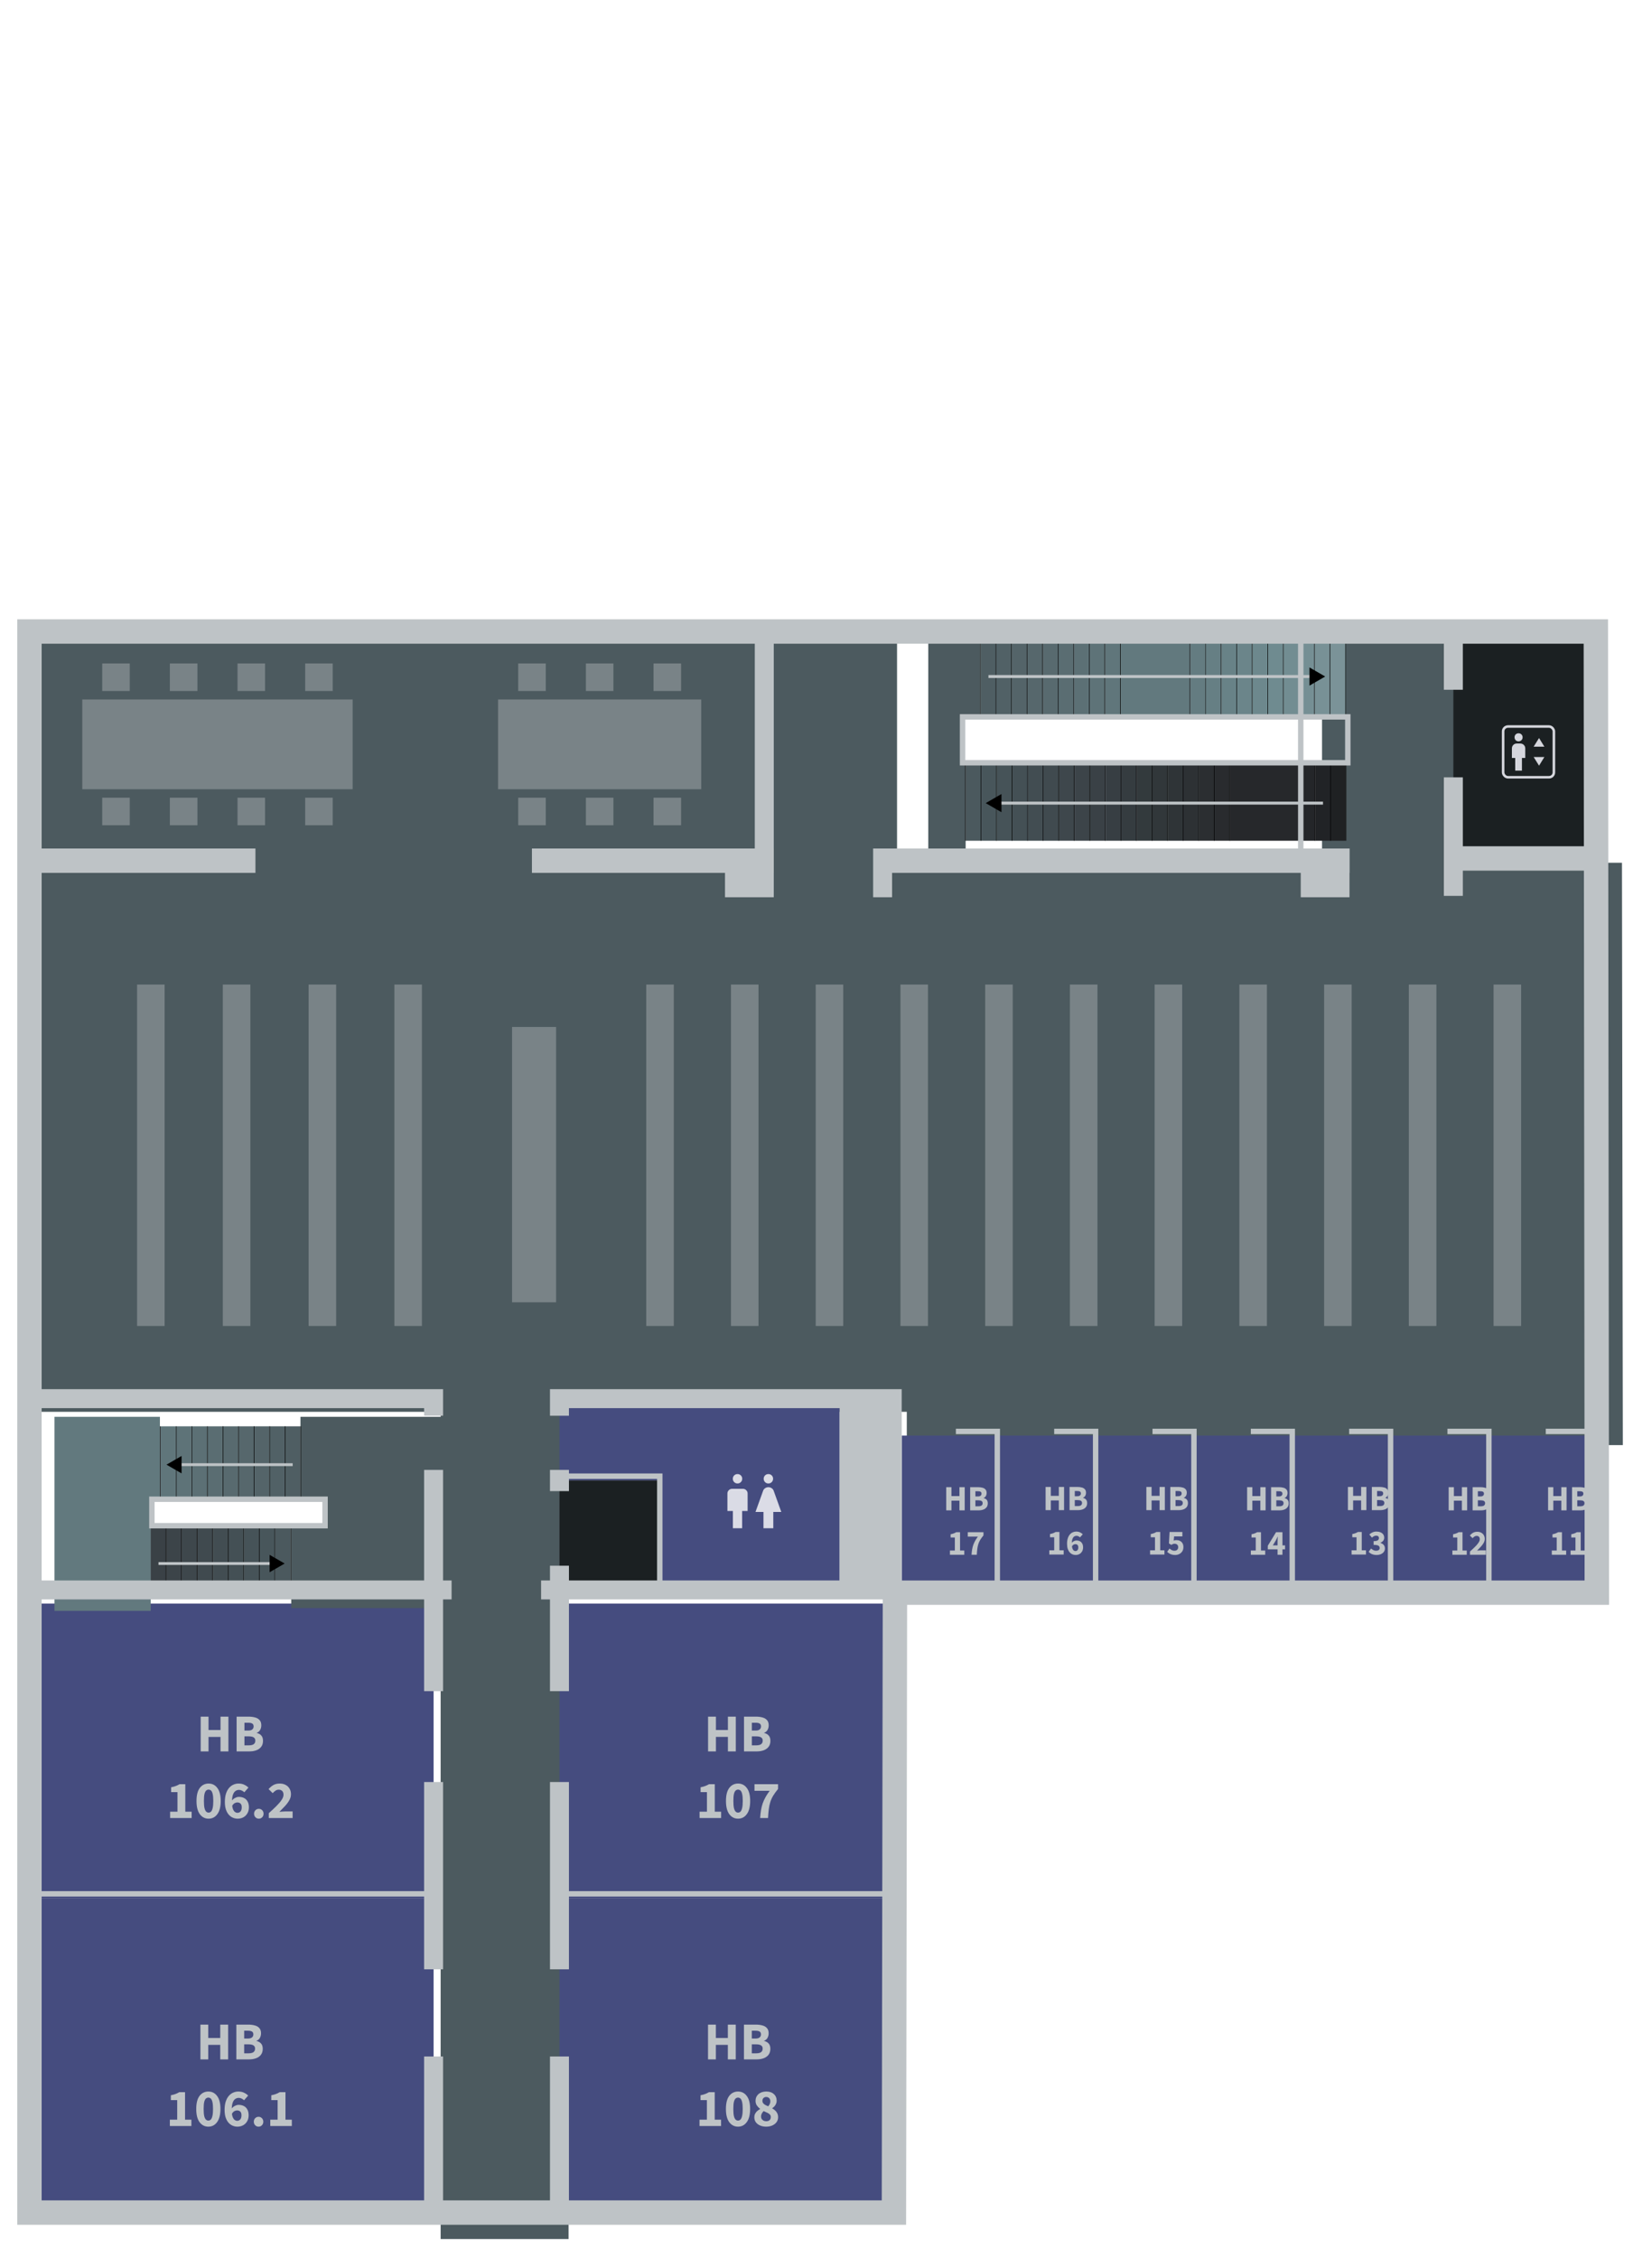 <svg width="3000" height="4100" viewBox="0 0 3000 4100" version="1.1" id="svg1" xml:space="preserve" xmlns="http://www.w3.org/2000/svg">
  <defs id="defs1">
    <linearGradient id="swatch446">
      <stop style="stop-color:#4c5a5f;stop-opacity:1" offset="0" id="stop446"/>
    </linearGradient>
    <marker style="overflow:visible" id="Triangle" refX="0" refY="0" orient="auto-start-reverse" markerWidth="1" markerHeight="1" viewBox="0 0 1 1" preserveAspectRatio="xMidYMid">
      <path transform="scale(0.5)" style="fill:context-stroke;fill-rule:evenodd;stroke:context-stroke;stroke-width:1pt" d="M 5.77,0 -2.88,5 V -5 Z" id="path597"/>
    </marker>
    <filter style="color-interpolation-filters:sRGB" id="filter65" x="-0.101" y="-0.101" width="1.202" height="1.202">
      <feFlood result="flood" flood-opacity="0.396" flood-color="rgb(0,0,0)" id="feFlood64"/>
      <feGaussianBlur result="blur" in="SourceGraphic" stdDeviation="3" id="feGaussianBlur64"/>
      <feOffset result="offset" in="blur" dx="0" dy="0" id="feOffset64"/>
      <feComposite result="comp1" operator="in" in="flood" in2="offset" id="feComposite64"/>
      <feComposite result="comp2" operator="over" in="SourceGraphic" in2="comp1" id="feComposite65"/>
    </filter>
    <filter style="color-interpolation-filters:sRGB" id="filter182-2-9" x="-0.103" y="-0.072" width="1.207" height="1.144">
      <feFlood result="flood" flood-opacity="0.396" flood-color="rgb(0,0,0)" id="feFlood181-9-2"/>
      <feGaussianBlur result="blur" in="SourceGraphic" stdDeviation="3" id="feGaussianBlur181-8-4"/>
      <feOffset result="offset" in="blur" dx="0" dy="0" id="feOffset181-4-8"/>
      <feComposite result="comp1" operator="in" in="flood" in2="offset" id="feComposite181-5-5"/>
      <feComposite result="comp2" operator="over" in="SourceGraphic" in2="comp1" id="feComposite182-1-8"/>
    </filter>
    <rect x="159.099" y="-46.923" width="532.995" height="528.082" id="rect405"/>
    <filter style="color-interpolation-filters:sRGB" id="filter15-2" x="-0.151" y="-0.072" width="1.302" height="1.144">
      <feFlood result="flood" flood-opacity="0.396" flood-color="rgb(0,0,0)" id="feFlood13-1"/>
      <feGaussianBlur result="blur" in="SourceGraphic" stdDeviation="3" id="feGaussianBlur13-9"/>
      <feOffset result="offset" in="blur" dx="0" dy="0" id="feOffset13-6"/>
      <feComposite result="comp1" operator="in" in="flood" in2="offset" id="feComposite14-1"/>
      <feComposite result="comp2" operator="over" in="SourceGraphic" in2="comp1" id="feComposite15-3"/>
    </filter>
    <filter style="color-interpolation-filters:sRGB" id="filter17-2" x="-0.193" y="-0.072" width="1.386" height="1.144">
      <feFlood result="flood" flood-opacity="0.396" flood-color="rgb(0,0,0)" id="feFlood15-7"/>
      <feGaussianBlur result="blur" in="SourceGraphic" stdDeviation="3" id="feGaussianBlur15-1"/>
      <feOffset result="offset" in="blur" dx="0" dy="0" id="feOffset15-4"/>
      <feComposite result="comp1" operator="in" in="flood" in2="offset" id="feComposite16-05"/>
      <feComposite result="comp2" operator="over" in="SourceGraphic" in2="comp1" id="feComposite17-0"/>
    </filter>
    <rect x="159.099" y="-46.923" width="532.995" height="528.082" id="rect188"/>
    <rect x="159.099" y="-46.923" width="532.995" height="528.082" id="rect189"/>
    <rect x="159.099" y="-46.923" width="532.995" height="528.082" id="rect190"/>
    <rect x="159.099" y="-46.923" width="532.995" height="528.082" id="rect191"/>
    <rect x="159.099" y="-46.923" width="532.995" height="528.082" id="rect192"/>
    <rect x="159.099" y="-46.923" width="532.995" height="528.082" id="rect193"/>
    <rect x="159.099" y="-46.923" width="532.995" height="528.082" id="rect461"/>
    <rect x="159.099" y="-46.923" width="532.995" height="528.082" id="rect463"/>
    <rect x="159.099" y="-46.923" width="532.995" height="528.082" id="rect464"/>
    <rect x="159.099" y="-46.923" width="532.995" height="528.082" id="rect465"/>
    <rect x="159.099" y="-46.923" width="532.995" height="528.082" id="rect648"/>
    <rect x="159.099" y="-46.923" width="532.995" height="528.082" id="rect649"/>
    <rect x="159.099" y="-46.923" width="532.995" height="528.082" id="rect650"/>
    <rect x="159.099" y="-46.923" width="532.995" height="528.082" id="rect655"/>
    <rect x="159.099" y="-46.923" width="532.995" height="528.082" id="rect844"/>
    <rect x="159.099" y="-46.923" width="532.995" height="528.082" id="rect845"/>
    <rect x="159.099" y="-46.923" width="532.995" height="528.082" id="rect846"/>
    <rect x="159.099" y="-46.923" width="532.995" height="528.082" id="rect847"/>
    <rect x="159.099" y="-46.923" width="532.995" height="528.082" id="rect859"/>
    <rect x="159.099" y="-46.923" width="532.995" height="528.082" id="rect482"/>
    <rect x="159.099" y="-46.923" width="532.995" height="528.082" id="rect484"/>
    <rect x="159.099" y="-46.923" width="532.995" height="528.082" id="rect595"/>
    <rect x="159.099" y="-46.923" width="532.995" height="528.082" id="rect596"/>
    <rect x="159.099" y="-46.923" width="532.995" height="528.082" id="rect598"/>
    <rect x="159.099" y="-46.923" width="532.995" height="528.082" id="rect600"/>
    <rect x="159.099" y="-46.923" width="532.995" height="528.082" id="rect602"/>
    <rect x="159.099" y="-46.923" width="532.995" height="528.082" id="rect610"/>
    <rect x="159.099" y="-46.923" width="532.995" height="528.082" id="rect612"/>
    <rect x="159.099" y="-46.923" width="532.995" height="528.082" id="rect614"/>
    <rect x="159.099" y="-46.923" width="532.995" height="528.082" id="rect616"/>
    <rect x="159.099" y="-46.923" width="532.995" height="528.082" id="rect618"/>
    <rect x="159.099" y="-46.923" width="532.995" height="528.082" id="rect620"/>
    <rect x="159.099" y="-46.923" width="532.995" height="528.082" id="rect623"/>
  </defs>
  <g id="floor_1" transform="matrix(40.336,0,0,40.336,9.037,-8773.691)" style="display:inline;opacity:1">
    <path id="path45" style="font-variation-settings:'wdth' 70,'wght' 600;display:inline;opacity:1;fill:#4c5a5f;fill-opacity:1;stroke:none;stroke-width:.488" d="m 1.121,245.972 v 35.103 H 19.614 v 37.244 h 5.76 v -37.244 h 15.227 l 1.2e-5,1.5 h 32.236 l -0.038,-26.219 h -6.521 v -10.384 h -6.983 l -10e-7,10.486 H 40.162 v -10.486 z"/>
    <g id="rooms_1" style="display:inline;opacity:1" transform="matrix(0.024,0,0,0.024,-0.024,255.987)">
      <rect style="font-variation-settings:'wdth' 70,'wght' 600;display:inline;opacity:1;fill:#1b2022;fill-opacity:1;stroke-width:169.608;stroke-dasharray:none" id="rect51" width="188.19" height="195.615" x="1041.205" y="1173.872" transform="translate(-4.1005817e-8,-3.5908303e-5)"/>
      <rect style="font-variation-settings:'wdth' 70,'wght' 600;display:inline;opacity:1;fill:#1b2022;fill-opacity:1;stroke:none;stroke-width:13.821;stroke-linecap:butt;stroke-linejoin:miter;stroke-dasharray:none;stroke-opacity:1" id="rect52" width="268.174" height="425.687" x="2718.034" y="-410.564"/>
      <path style="font-variation-settings:'wdth' 70,'wght' 600;display:inline;opacity:1;fill:#454c7f;fill-opacity:1;stroke:none;stroke-width:14.819;stroke-dasharray:none" d="M 1229.395,1173.872 H 1041.205 V 1028.46 h 525.579 v 358.812 h -337.388 z" id="HB104" transform="translate(-4.1005817e-8,-3.5908303e-5)"/>
      <rect style="font-variation-settings:'wdth' 70,'wght' 600;display:inline;opacity:1;fill:#454c7f;fill-opacity:1;stroke-width:572.005;stroke-dasharray:none" id="HB106-2" width="758.103" height="552.302" x="46.967" y="1405.057"/>
      <rect style="font-variation-settings:'wdth' 70,'wght' 600;display:inline;opacity:1;fill:#454c7f;fill-opacity:1;stroke-width:583.657;stroke-dasharray:none" id="HB106-1" width="758.103" height="575.033" x="46.967" y="1957.36" transform="translate(-4.1005817e-8,-3.5908303e-5)"/>
      <rect style="font-variation-settings:'wdth' 70,'wght' 600;display:inline;opacity:1;fill:#454c7f;fill-opacity:1;stroke-width:520.656;stroke-dasharray:none" id="HB107" width="628.108" height="552.3" x="1041.205" y="1405.057"/>
      <rect style="font-variation-settings:'wdth' 70,'wght' 600;display:inline;opacity:1;fill:#454c7f;fill-opacity:1;stroke-width:531.265;stroke-dasharray:none" id="HB108" width="628.108" height="575.037" x="1041.205" y="1957.358"/>
      <rect style="font-variation-settings:'wdth' 70,'wght' 600;display:inline;opacity:1;fill:#454c7f;fill-opacity:1;stroke-width:198.013;stroke-dasharray:none" id="HB11" width="179.498" height="279.533" x="2784.695" y="1089.953"/>
      <rect style="font-variation-settings:'wdth' 70,'wght' 600;display:inline;opacity:1;fill:#454c7f;fill-opacity:1;stroke-width:200.714;stroke-dasharray:none" id="HB12" width="184.429" height="279.533" x="2600.266" y="1089.953"/>
      <rect style="font-variation-settings:'wdth' 70,'wght' 600;display:inline;opacity:1;fill:#454c7f;fill-opacity:1;stroke-width:200.714;stroke-dasharray:none" id="HB13" width="184.429" height="279.533" x="2415.836" y="1089.953"/>
      <rect style="font-variation-settings:'wdth' 70,'wght' 600;display:inline;opacity:1;fill:#454c7f;fill-opacity:1;stroke-width:200.714;stroke-dasharray:none" id="HB14" width="184.429" height="279.533" x="2231.407" y="1089.953"/>
      <rect style="font-variation-settings:'wdth' 70,'wght' 600;display:inline;opacity:1;fill:#454c7f;fill-opacity:1;stroke-width:200.714;stroke-dasharray:none" id="HB15" width="184.429" height="279.533" x="2046.978" y="1089.953"/>
      <rect style="font-variation-settings:'wdth' 70,'wght' 600;display:inline;opacity:1;fill:#454c7f;fill-opacity:1;stroke-width:200.714;stroke-dasharray:none" id="HB16" width="184.429" height="279.533" x="1862.549" y="1089.953"/>
      <rect style="font-variation-settings:'wdth' 70,'wght' 600;display:inline;opacity:1;fill:#454c7f;fill-opacity:1;stroke-width:197.929;stroke-dasharray:none" id="HB17" width="179.347" height="279.533" x="1683.201" y="1089.953"/>
    </g>
    <g id="g485" transform="matrix(-0.024,0,0,-0.024,69.699,295.137)" style="display:inline">
      <path style="font-variation-settings:'wdth' 70,'wght' 600;display:inline;opacity:1;fill:#4c5a5f;fill-opacity:1;stroke:none;stroke-width:15.245;stroke-dasharray:none;stroke-opacity:1" d="m 2053.198,576.469 h 296.646 l -1e-4,-154.552 h -46.158 v -49.707 h 63.436 V 217.657 h -313.923 z" id="path348" transform="translate(-2.3747411e-5)"/>
      <rect style="font-variation-settings:'wdth' 70,'wght' 600;display:inline;fill:#4f5e63;fill-opacity:1;stroke-width:5.72;stroke-dasharray:none" id="rect382" width="136.767" height="29.179" x="-558.684" y="2349.844" transform="rotate(-90)"/>
      <rect style="font-variation-settings:'wdth' 70,'wght' 600;display:inline;fill:#516166;fill-opacity:1;stroke-width:5.72;stroke-dasharray:none" id="rect384" width="136.767" height="29.179" x="-558.684" y="2379.023" transform="rotate(-90)"/>
      <rect style="font-variation-settings:'wdth' 70,'wght' 600;display:inline;fill:#546469;fill-opacity:1;stroke-width:5.72;stroke-dasharray:none" id="rect385" width="136.767" height="29.179" x="-558.684" y="2408.202" transform="rotate(-90)"/>
      <rect style="font-variation-settings:'wdth' 70,'wght' 600;display:inline;fill:#56676c;fill-opacity:1;stroke-width:5.72;stroke-dasharray:none" id="rect386" width="136.767" height="29.179" x="-558.684" y="2437.381" transform="rotate(-90)"/>
      <rect style="font-variation-settings:'wdth' 70,'wght' 600;display:inline;fill:#586a6f;fill-opacity:1;stroke-width:5.72;stroke-dasharray:none" id="rect387" width="136.767" height="29.179" x="-558.684" y="2466.56" transform="rotate(-90)"/>
      <rect style="font-variation-settings:'wdth' 70,'wght' 600;display:inline;fill:#5a6d72;fill-opacity:1;stroke-width:5.72;stroke-dasharray:none" id="rect407" width="136.767" height="29.179" x="-558.684" y="2495.739" transform="rotate(-90)"/>
      <rect style="font-variation-settings:'wdth' 70,'wght' 600;display:inline;fill:#5c7075;fill-opacity:1;stroke-width:5.72;stroke-dasharray:none" id="rect408" width="136.767" height="29.179" x="-558.684" y="2524.918" transform="rotate(-90)"/>
      <rect style="font-variation-settings:'wdth' 70,'wght' 600;display:inline;fill:#5e7378;fill-opacity:1;stroke-width:5.72;stroke-dasharray:none" id="rect409" width="136.767" height="29.179" x="-558.684" y="2554.097" transform="rotate(-90)"/>
      <rect style="font-variation-settings:'wdth' 70,'wght' 600;display:inline;fill:#60767b;fill-opacity:1;stroke-width:5.72;stroke-dasharray:none" id="rect410" width="136.767" height="29.179" x="-558.684" y="2583.276" transform="rotate(-90)"/>
      <rect style="font-variation-settings:'wdth' 70,'wght' 600;display:inline;fill:#000;fill-opacity:1;stroke-width:1.067;stroke-dasharray:none" id="rect411" width="136.767" height="1.016" x="-558.684" y="2612.455" transform="rotate(-90)"/>
      <rect style="font-variation-settings:'wdth' 70,'wght' 600;display:inline;fill:#000;fill-opacity:1;stroke-width:1.067;stroke-dasharray:none" id="rect413" width="136.767" height="1.016" x="-558.684" y="2582.26" transform="rotate(-90)"/>
      <rect style="font-variation-settings:'wdth' 70,'wght' 600;display:inline;fill:#000;fill-opacity:1;stroke-width:1.067;stroke-dasharray:none" id="rect414" width="136.767" height="1.016" x="-558.684" y="2553.081" transform="rotate(-90)"/>
      <rect style="font-variation-settings:'wdth' 70,'wght' 600;display:inline;fill:#000;fill-opacity:1;stroke-width:1.067;stroke-dasharray:none" id="rect415" width="136.767" height="1.016" x="-558.684" y="2523.902" transform="rotate(-90)"/>
      <rect style="font-variation-settings:'wdth' 70,'wght' 600;display:inline;fill:#000;fill-opacity:1;stroke-width:1.067;stroke-dasharray:none" id="rect416" width="136.767" height="1.016" x="-558.684" y="2494.723" transform="rotate(-90)"/>
      <rect style="font-variation-settings:'wdth' 70,'wght' 600;display:inline;fill:#000;fill-opacity:1;stroke-width:1.067;stroke-dasharray:none" id="rect417" width="136.767" height="1.016" x="-558.684" y="2465.544" transform="rotate(-90)"/>
      <rect style="font-variation-settings:'wdth' 70,'wght' 600;display:inline;fill:#000;fill-opacity:1;stroke-width:1.067;stroke-dasharray:none" id="rect418" width="136.767" height="1.016" x="-558.684" y="2436.365" transform="rotate(-90)"/>
      <rect style="font-variation-settings:'wdth' 70,'wght' 600;display:inline;fill:#000;fill-opacity:1;stroke-width:1.067;stroke-dasharray:none" id="rect419" width="136.767" height="1.016" x="-558.684" y="2407.186" transform="rotate(-90)"/>
      <rect style="font-variation-settings:'wdth' 70,'wght' 600;display:inline;fill:#000;fill-opacity:1;stroke-width:1.067;stroke-dasharray:none" id="rect420" width="136.767" height="1.016" x="-558.684" y="2378.007" transform="rotate(-90)"/>
      <rect style="font-variation-settings:'wdth' 70,'wght' 600;display:inline;fill:#000;fill-opacity:1;stroke-width:1.067;stroke-dasharray:none" id="rect444" width="136.767" height="1.016" x="-558.684" y="2348.828" transform="rotate(-90)"/>
      <path style="font-variation-settings:'wdth' 70,'wght' 600;display:inline;opacity:1;fill:none;fill-opacity:1;stroke:#bec3c6;stroke-width:5.303;stroke-dasharray:none;stroke-opacity:1;marker-end:url(#Triangle)" d="m 2364.434,486.741 217.826,-6e-5" id="path446"/>
      <rect style="font-variation-settings:'wdth' 70,'wght' 600;display:inline;fill:#3a4146;fill-opacity:1;stroke-width:5.72;stroke-dasharray:none" id="rect446" width="136.767" height="29.179" x="235.443" y="-2630.749" transform="rotate(90)"/>
      <rect style="font-variation-settings:'wdth' 70,'wght' 600;display:inline;fill:#3c4449;fill-opacity:1;stroke-width:5.72;stroke-dasharray:none" id="rect447" width="136.767" height="29.179" x="235.443" y="-2601.57" transform="rotate(90)"/>
      <rect style="font-variation-settings:'wdth' 70,'wght' 600;display:inline;fill:#3e474c;fill-opacity:1;stroke-width:5.72;stroke-dasharray:none" id="rect448" width="136.767" height="29.179" x="235.443" y="-2572.391" transform="rotate(90)"/>
      <rect style="font-variation-settings:'wdth' 70,'wght' 600;display:inline;fill:#404a4f;fill-opacity:1;stroke-width:5.72;stroke-dasharray:none" id="rect449" width="136.767" height="29.179" x="235.443" y="-2543.212" transform="rotate(90)"/>
      <rect style="font-variation-settings:'wdth' 70,'wght' 600;display:inline;fill:#424d52;fill-opacity:1;stroke-width:5.72;stroke-dasharray:none" id="rect450" width="136.767" height="29.179" x="235.443" y="-2514.033" transform="rotate(90)"/>
      <rect style="font-variation-settings:'wdth' 70,'wght' 600;display:inline;fill:#445055;fill-opacity:1;stroke-width:5.72;stroke-dasharray:none" id="rect451" width="136.767" height="29.179" x="235.443" y="-2484.854" transform="rotate(90)"/>
      <rect style="font-variation-settings:'wdth' 70,'wght' 600;display:inline;fill:#465358;fill-opacity:1;stroke-width:5.72;stroke-dasharray:none" id="rect468" width="136.767" height="29.179" x="235.443" y="-2455.675" transform="rotate(90)"/>
      <rect style="font-variation-settings:'wdth' 70,'wght' 600;display:inline;fill:#48565b;fill-opacity:1;stroke-width:5.72;stroke-dasharray:none" id="rect469" width="136.767" height="29.179" x="235.443" y="-2426.496" transform="rotate(90)"/>
      <rect style="font-variation-settings:'wdth' 70,'wght' 600;display:inline;fill:#4b595e;fill-opacity:1;stroke-width:5.72;stroke-dasharray:none" id="rect470" width="136.767" height="29.179" x="235.443" y="-2397.317" transform="rotate(90)"/>
      <rect style="font-variation-settings:'wdth' 70,'wght' 600;display:inline;fill:#000;fill-opacity:1;stroke-width:1.067;stroke-dasharray:none" id="rect471" width="136.767" height="1.016" x="235.443" y="-2368.138" transform="rotate(90)"/>
      <rect style="font-variation-settings:'wdth' 70,'wght' 600;display:inline;fill:#000;fill-opacity:1;stroke-width:1.067;stroke-dasharray:none" id="rect472" width="136.767" height="1.016" x="235.443" y="-2398.333" transform="rotate(90)"/>
      <rect style="font-variation-settings:'wdth' 70,'wght' 600;display:inline;fill:#000;fill-opacity:1;stroke-width:1.067;stroke-dasharray:none" id="rect473" width="136.767" height="1.016" x="235.443" y="-2427.512" transform="rotate(90)"/>
      <rect style="font-variation-settings:'wdth' 70,'wght' 600;display:inline;fill:#000;fill-opacity:1;stroke-width:1.067;stroke-dasharray:none" id="rect474" width="136.767" height="1.016" x="235.443" y="-2456.691" transform="rotate(90)"/>
      <rect style="font-variation-settings:'wdth' 70,'wght' 600;display:inline;fill:#000;fill-opacity:1;stroke-width:1.067;stroke-dasharray:none" id="rect475" width="136.767" height="1.016" x="235.443" y="-2485.87" transform="rotate(90)"/>
      <rect style="font-variation-settings:'wdth' 70,'wght' 600;display:inline;fill:#000;fill-opacity:1;stroke-width:1.067;stroke-dasharray:none" id="rect476" width="136.767" height="1.016" x="235.443" y="-2515.049" transform="rotate(90)"/>
      <rect style="font-variation-settings:'wdth' 70,'wght' 600;display:inline;fill:#000;fill-opacity:1;stroke-width:1.067;stroke-dasharray:none" id="rect477" width="136.767" height="1.016" x="235.443" y="-2544.228" transform="rotate(90)"/>
      <rect style="font-variation-settings:'wdth' 70,'wght' 600;display:inline;fill:#000;fill-opacity:1;stroke-width:1.067;stroke-dasharray:none" id="rect478" width="136.767" height="1.016" x="235.443" y="-2573.407" transform="rotate(90)"/>
      <rect style="font-variation-settings:'wdth' 70,'wght' 600;display:inline;fill:#000;fill-opacity:1;stroke-width:1.067;stroke-dasharray:none" id="rect479" width="136.767" height="1.016" x="235.443" y="-2602.586" transform="rotate(90)"/>
      <rect style="font-variation-settings:'wdth' 70,'wght' 600;display:inline;fill:#000;fill-opacity:1;stroke-width:1.067;stroke-dasharray:none" id="rect480" width="136.767" height="1.016" x="235.443" y="-2631.765" transform="rotate(90)"/>
      <path style="font-variation-settings:'wdth' 70,'wght' 600;display:inline;opacity:1;fill:none;fill-opacity:1;stroke:#bec3c6;stroke-width:5.303;stroke-dasharray:none;stroke-opacity:1;marker-end:url(#Triangle)" d="m 2616.16,301.285 -217.826,6e-5" id="path484"/>
      <path style="font-variation-settings:'wdth' 70,'wght' 600;display:inline;opacity:1;fill:#62797e;fill-opacity:1;stroke:none;stroke-width:15.245;stroke-dasharray:none;stroke-opacity:1" d="m 2811.301,576.469 -197.83,-1.9e-4 V 421.917 h 17.277 V 372.209 212.512 h 180.553 z" id="path485"/>
      <rect style="font-variation-settings:'wght' 700;display:inline;fill:none;fill-opacity:1;stroke:#bec3c6;stroke-width:10.163;stroke-dasharray:none;stroke-opacity:1" id="rect485" width="324.852" height="49.707" x="-2628.538" y="-421.917" transform="rotate(180,-1.1873705e-5,7.232918e-7)"/>
    </g>
    <g id="g594" transform="matrix(-0.024,0,0,-0.024,131.193,222.789)" style="display:inline">
      <rect style="font-variation-settings:'wdth' 70,'wght' 600;display:inline;fill:#4f5e63;fill-opacity:1;stroke-width:6.025;stroke-dasharray:none" id="rect486" width="151.732" height="29.179" x="973.241" y="3606.905" transform="rotate(-90)"/>
      <rect style="font-variation-settings:'wdth' 70,'wght' 600;display:inline;fill:#516166;fill-opacity:1;stroke-width:6.025;stroke-dasharray:none" id="rect487" width="151.732" height="29.179" x="973.241" y="3577.726" transform="rotate(-90)"/>
      <rect style="font-variation-settings:'wdth' 70,'wght' 600;display:inline;fill:#546469;fill-opacity:1;stroke-width:6.025;stroke-dasharray:none" id="rect488" width="151.732" height="29.179" x="973.241" y="3548.547" transform="rotate(-90)"/>
      <rect style="font-variation-settings:'wdth' 70,'wght' 600;display:inline;fill:#56676c;fill-opacity:1;stroke-width:6.025;stroke-dasharray:none" id="rect489" width="151.732" height="29.179" x="973.241" y="3519.368" transform="rotate(-90)"/>
      <rect style="font-variation-settings:'wdth' 70,'wght' 600;display:inline;fill:#586a6f;fill-opacity:1;stroke-width:6.025;stroke-dasharray:none" id="rect490" width="151.732" height="29.179" x="973.241" y="3490.189" transform="rotate(-90)"/>
      <rect style="font-variation-settings:'wdth' 70,'wght' 600;display:inline;fill:#5a6d72;fill-opacity:1;stroke-width:6.025;stroke-dasharray:none" id="rect491" width="151.732" height="29.179" x="973.241" y="3461.01" transform="rotate(-90)"/>
      <rect style="font-variation-settings:'wdth' 70,'wght' 600;display:inline;fill:#5c7075;fill-opacity:1;stroke-width:6.025;stroke-dasharray:none" id="rect492" width="151.732" height="29.179" x="973.241" y="3431.831" transform="rotate(-90)"/>
      <rect style="font-variation-settings:'wdth' 70,'wght' 600;display:inline;fill:#5e7378;fill-opacity:1;stroke-width:6.025;stroke-dasharray:none" id="rect493" width="151.732" height="29.179" x="973.241" y="3402.652" transform="rotate(-90)"/>
      <rect style="font-variation-settings:'wdth' 70,'wght' 600;display:inline;fill:#60767b;fill-opacity:1;stroke-width:6.025;stroke-dasharray:none" id="rect494" width="151.732" height="29.179" x="973.241" y="3373.473" transform="rotate(-90)"/>
      <rect style="font-variation-settings:'wdth' 70,'wght' 600;display:inline;fill:#62797e;fill-opacity:1;stroke-width:12.744;stroke-dasharray:none" id="rect495" width="151.732" height="130.557" x="973.241" y="3242.916" transform="rotate(-90)"/>
      <rect style="font-variation-settings:'wdth' 70,'wght' 600;display:inline;fill:#647c81;fill-opacity:1;stroke-width:6.025;stroke-dasharray:none" id="rect496" width="151.732" height="29.179" x="973.241" y="3213.737" transform="rotate(-90)"/>
      <rect style="font-variation-settings:'wdth' 70,'wght' 600;display:inline;fill:#000;fill-opacity:1;stroke-width:1.124;stroke-dasharray:none" id="rect497" width="151.732" height="1.016" x="973.241" y="3213.737" transform="rotate(-90)"/>
      <rect style="font-variation-settings:'wdth' 70,'wght' 600;display:inline;fill:#000;fill-opacity:1;stroke-width:1.124;stroke-dasharray:none" id="rect498" width="151.732" height="1.016" x="973.241" y="3242.916" transform="rotate(-90)"/>
      <rect style="font-variation-settings:'wdth' 70,'wght' 600;display:inline;fill:#000;fill-opacity:1;stroke-width:1.124;stroke-dasharray:none" id="rect499" width="151.732" height="1.016" x="973.241" y="3373.473" transform="rotate(-90)"/>
      <rect style="font-variation-settings:'wdth' 70,'wght' 600;display:inline;fill:#000;fill-opacity:1;stroke-width:1.124;stroke-dasharray:none" id="rect500" width="151.732" height="1.016" x="973.241" y="3402.652" transform="rotate(-90)"/>
      <rect style="font-variation-settings:'wdth' 70,'wght' 600;display:inline;fill:#000;fill-opacity:1;stroke-width:1.124;stroke-dasharray:none" id="rect501" width="151.732" height="1.016" x="973.241" y="3431.831" transform="rotate(-90)"/>
      <rect style="font-variation-settings:'wdth' 70,'wght' 600;display:inline;fill:#000;fill-opacity:1;stroke-width:1.124;stroke-dasharray:none" id="rect502" width="151.732" height="1.016" x="973.241" y="3461.01" transform="rotate(-90)"/>
      <rect style="font-variation-settings:'wdth' 70,'wght' 600;display:inline;fill:#000;fill-opacity:1;stroke-width:1.124;stroke-dasharray:none" id="rect503" width="151.732" height="1.016" x="973.241" y="3490.189" transform="rotate(-90)"/>
      <rect style="font-variation-settings:'wdth' 70,'wght' 600;display:inline;fill:#000;fill-opacity:1;stroke-width:1.124;stroke-dasharray:none" id="rect504" width="151.732" height="1.016" x="973.241" y="3519.368" transform="rotate(-90)"/>
      <rect style="font-variation-settings:'wdth' 70,'wght' 600;display:inline;fill:#000;fill-opacity:1;stroke-width:1.124;stroke-dasharray:none" id="rect517" width="151.732" height="1.016" x="973.241" y="3548.547" transform="rotate(-90)"/>
      <rect style="font-variation-settings:'wdth' 70,'wght' 600;display:inline;fill:#000;fill-opacity:1;stroke-width:1.124;stroke-dasharray:none" id="rect518" width="151.732" height="1.016" x="973.241" y="3577.726" transform="rotate(-90)"/>
      <rect style="font-variation-settings:'wdth' 70,'wght' 600;display:inline;fill:#000;fill-opacity:1;stroke-width:1.124;stroke-dasharray:none" id="rect519" width="151.732" height="1.016" x="973.241" y="3606.905" transform="rotate(-90)"/>
      <rect style="font-variation-settings:'wdth' 70,'wght' 600;display:inline;fill:#000;fill-opacity:1;stroke-width:1.124;stroke-dasharray:none" id="rect520" width="151.732" height="1.016" x="973.241" y="3636.084" transform="rotate(-90)"/>
      <rect style="font-variation-settings:'wdth' 70,'wght' 600;display:inline;fill:#667f84;fill-opacity:1;stroke-width:6.025;stroke-dasharray:none" id="rect521" width="151.732" height="29.179" x="973.241" y="3184.558" transform="rotate(-90)"/>
      <rect style="font-variation-settings:'wdth' 70,'wght' 600;display:inline;fill:#688287;fill-opacity:1;stroke-width:6.025;stroke-dasharray:none" id="rect522" width="151.732" height="29.179" x="973.241" y="3155.379" transform="rotate(-90)"/>
      <rect style="font-variation-settings:'wdth' 70,'wght' 600;display:inline;fill:#6b858a;fill-opacity:1;stroke-width:6.025;stroke-dasharray:none" id="rect523" width="151.732" height="29.179" x="973.241" y="3126.2" transform="rotate(-90)"/>
      <rect style="font-variation-settings:'wdth' 70,'wght' 600;display:inline;fill:#6d888d;fill-opacity:1;stroke-width:6.025;stroke-dasharray:none" id="rect524" width="151.732" height="29.179" x="973.241" y="3097.021" transform="rotate(-90)"/>
      <rect style="font-variation-settings:'wdth' 70,'wght' 600;display:inline;fill:#6f8b90;fill-opacity:1;stroke-width:6.025;stroke-dasharray:none" id="rect525" width="151.732" height="29.179" x="973.241" y="3067.843" transform="rotate(-90)"/>
      <rect style="font-variation-settings:'wdth' 70,'wght' 600;display:inline;fill:#728d92;fill-opacity:1;stroke-width:6.025;stroke-dasharray:none" id="rect526" width="151.732" height="29.179" x="973.241" y="3038.664" transform="rotate(-90)"/>
      <rect style="font-variation-settings:'wdth' 70,'wght' 600;display:inline;fill:#758f94;fill-opacity:1;stroke-width:6.025;stroke-dasharray:none" id="rect527" width="151.732" height="29.179" x="973.241" y="3009.485" transform="rotate(-90)"/>
      <rect style="font-variation-settings:'wdth' 70,'wght' 600;display:inline;fill:#789196;fill-opacity:1;stroke-width:6.025;stroke-dasharray:none" id="rect528" width="151.732" height="29.179" x="973.241" y="2980.306" transform="rotate(-90)"/>
      <rect style="font-variation-settings:'wdth' 70,'wght' 600;display:inline;fill:#7b9398;fill-opacity:1;stroke-width:6.025;stroke-dasharray:none" id="rect529" width="151.732" height="29.179" x="973.241" y="2951.127" transform="rotate(-90)"/>
      <rect style="font-variation-settings:'wdth' 70,'wght' 600;display:inline;fill:#000;fill-opacity:1;stroke-width:1.124;stroke-dasharray:none" id="rect530" width="151.732" height="1.016" x="973.241" y="3184.558" transform="rotate(-90)"/>
      <rect style="font-variation-settings:'wdth' 70,'wght' 600;display:inline;fill:#000;fill-opacity:1;stroke-width:1.124;stroke-dasharray:none" id="rect531" width="151.732" height="1.016" x="973.241" y="3155.379" transform="rotate(-90)"/>
      <rect style="font-variation-settings:'wdth' 70,'wght' 600;display:inline;fill:#000;fill-opacity:1;stroke-width:1.124;stroke-dasharray:none" id="rect532" width="151.732" height="1.016" x="973.241" y="3126.2" transform="rotate(-90)"/>
      <rect style="font-variation-settings:'wdth' 70,'wght' 600;display:inline;fill:#000;fill-opacity:1;stroke-width:1.124;stroke-dasharray:none" id="rect533" width="151.732" height="1.016" x="973.241" y="3097.021" transform="rotate(-90)"/>
      <rect style="font-variation-settings:'wdth' 70,'wght' 600;display:inline;fill:#000;fill-opacity:1;stroke-width:1.124;stroke-dasharray:none" id="rect534" width="151.732" height="1.016" x="973.241" y="3067.843" transform="rotate(-90)"/>
      <rect style="font-variation-settings:'wdth' 70,'wght' 600;display:inline;fill:#000;fill-opacity:1;stroke-width:1.124;stroke-dasharray:none" id="rect535" width="151.732" height="1.016" x="973.241" y="3038.664" transform="rotate(-90)"/>
      <rect style="font-variation-settings:'wdth' 70,'wght' 600;display:inline;fill:#000;fill-opacity:1;stroke-width:1.124;stroke-dasharray:none" id="rect536" width="151.732" height="1.016" x="973.241" y="3009.485" transform="rotate(-90)"/>
      <rect style="font-variation-settings:'wdth' 70,'wght' 600;display:inline;fill:#000;fill-opacity:1;stroke-width:1.124;stroke-dasharray:none" id="rect537" width="151.732" height="1.016" x="973.241" y="2980.306" transform="rotate(-90)"/>
      <rect style="font-variation-settings:'wdth' 70,'wght' 600;display:inline;fill:#4b595e;fill-opacity:1;stroke-width:5.914;stroke-dasharray:none" id="rect538" width="146.234" height="29.179" x="1211.13" y="3635.068" transform="rotate(-90)"/>
      <rect style="font-variation-settings:'wdth' 70,'wght' 600;display:inline;fill:#48565b;fill-opacity:1;stroke-width:5.914;stroke-dasharray:none" id="rect539" width="146.234" height="29.179" x="1211.13" y="3605.889" transform="rotate(-90)"/>
      <rect style="font-variation-settings:'wdth' 70,'wght' 600;display:inline;fill:#465358;fill-opacity:1;stroke-width:5.914;stroke-dasharray:none" id="rect540" width="146.234" height="29.179" x="1211.13" y="3576.71" transform="rotate(-90)"/>
      <rect style="font-variation-settings:'wdth' 70,'wght' 600;display:inline;fill:#445055;fill-opacity:1;stroke-width:5.914;stroke-dasharray:none" id="rect541" width="146.234" height="29.179" x="1211.13" y="3547.531" transform="rotate(-90)"/>
      <rect style="font-variation-settings:'wdth' 70,'wght' 600;display:inline;fill:#424d52;fill-opacity:1;stroke-width:5.914;stroke-dasharray:none" id="rect542" width="146.234" height="29.179" x="1211.13" y="3518.352" transform="rotate(-90)"/>
      <rect style="font-variation-settings:'wdth' 70,'wght' 600;display:inline;fill:#404a4f;fill-opacity:1;stroke-width:5.914;stroke-dasharray:none" id="rect543" width="146.234" height="29.179" x="1211.13" y="3489.173" transform="rotate(-90)"/>
      <rect style="font-variation-settings:'wdth' 70,'wght' 600;display:inline;fill:#3e474c;fill-opacity:1;stroke-width:5.914;stroke-dasharray:none" id="rect544" width="146.234" height="29.179" x="1211.13" y="3459.994" transform="rotate(-90)"/>
      <rect style="font-variation-settings:'wdth' 70,'wght' 600;display:inline;fill:#3c4449;fill-opacity:1;stroke-width:5.914;stroke-dasharray:none" id="rect545" width="146.234" height="29.179" x="1211.13" y="3430.815" transform="rotate(-90)"/>
      <rect style="font-variation-settings:'wdth' 70,'wght' 600;display:inline;fill:#3a4146;fill-opacity:1;stroke-width:5.914;stroke-dasharray:none" id="rect546" width="146.234" height="29.179" x="1211.13" y="3401.636" transform="rotate(-90)"/>
      <rect style="font-variation-settings:'wdth' 70,'wght' 600;display:inline;fill:#26282b;fill-opacity:1;stroke-width:12.511;stroke-dasharray:none" id="rect547" width="146.234" height="130.557" x="1211.13" y="3037.648" transform="rotate(-90)"/>
      <rect style="font-variation-settings:'wdth' 70,'wght' 600;display:inline;fill:#000;fill-opacity:1;stroke-width:1.104;stroke-dasharray:none" id="rect548" width="146.234" height="1.016" x="1211.13" y="3401.636" transform="rotate(-90)"/>
      <rect style="font-variation-settings:'wdth' 70,'wght' 600;display:inline;fill:#000;fill-opacity:1;stroke-width:1.104;stroke-dasharray:none" id="rect549" width="146.234" height="1.016" x="1211.13" y="3430.815" transform="rotate(-90)"/>
      <rect style="font-variation-settings:'wdth' 70,'wght' 600;display:inline;fill:#000;fill-opacity:1;stroke-width:1.104;stroke-dasharray:none" id="rect550" width="146.234" height="1.016" x="1211.13" y="3459.994" transform="rotate(-90)"/>
      <rect style="font-variation-settings:'wdth' 70,'wght' 600;display:inline;fill:#000;fill-opacity:1;stroke-width:1.104;stroke-dasharray:none" id="rect551" width="146.234" height="1.016" x="1211.13" y="3489.173" transform="rotate(-90)"/>
      <rect style="font-variation-settings:'wdth' 70,'wght' 600;display:inline;fill:#000;fill-opacity:1;stroke-width:1.104;stroke-dasharray:none" id="rect552" width="146.234" height="1.016" x="1211.13" y="3518.352" transform="rotate(-90)"/>
      <path style="font-variation-settings:'wght' 700;display:inline;opacity:1;fill:#4c5a5f;fill-opacity:1;stroke:none;stroke-width:6.701;stroke-dasharray:none;stroke-opacity:1" d="m 3637.1,-955.852 h 97.281 v -424.379 h -70.135 v 169.101 h 6.741 v 86.158 l -33.887,10e-5 z" id="path552"/>
      <rect style="font-variation-settings:'wdth' 70,'wght' 600;display:inline;fill:#000;fill-opacity:1;stroke-width:1.104;stroke-dasharray:none" id="rect553" width="146.234" height="1.016" x="1211.13" y="3547.531" transform="rotate(-90)"/>
      <rect style="font-variation-settings:'wdth' 70,'wght' 600;display:inline;fill:#000;fill-opacity:1;stroke-width:1.104;stroke-dasharray:none" id="rect554" width="146.234" height="1.016" x="1211.13" y="3576.71" transform="rotate(-90)"/>
      <rect style="font-variation-settings:'wdth' 70,'wght' 600;display:inline;fill:#000;fill-opacity:1;stroke-width:1.104;stroke-dasharray:none" id="rect555" width="146.234" height="1.016" x="1211.13" y="3605.889" transform="rotate(-90)"/>
      <rect style="font-variation-settings:'wdth' 70,'wght' 600;display:inline;fill:#000;fill-opacity:1;stroke-width:1.104;stroke-dasharray:none" id="rect556" width="146.234" height="1.016" x="1211.13" y="3635.068" transform="rotate(-90)"/>
      <rect style="font-variation-settings:'wdth' 70,'wght' 600;display:inline;fill:#000;fill-opacity:1;stroke-width:1.104;stroke-dasharray:none" id="rect557" width="146.234" height="1.016" x="1211.13" y="3664.247" transform="rotate(-90)"/>
      <rect style="font-variation-settings:'wdth' 70,'wght' 600;display:inline;fill:#373e43;fill-opacity:1;stroke-width:5.914;stroke-dasharray:none" id="rect558" width="146.234" height="29.179" x="1211.13" y="3372.457" transform="rotate(-90)"/>
      <rect style="font-variation-settings:'wdth' 70,'wght' 600;display:inline;fill:#353c40;fill-opacity:1;stroke-width:5.914;stroke-dasharray:none" id="rect559" width="146.234" height="29.179" x="1211.13" y="3343.278" transform="rotate(-90)"/>
      <rect style="font-variation-settings:'wdth' 70,'wght' 600;display:inline;fill:#333a3d;fill-opacity:1;stroke-width:5.914;stroke-dasharray:none" id="rect560" width="146.234" height="29.179" x="1211.13" y="3314.099" transform="rotate(-90)"/>
      <rect style="font-variation-settings:'wdth' 70,'wght' 600;display:inline;fill:#31373a;fill-opacity:1;stroke-width:5.914;stroke-dasharray:none" id="rect561" width="146.234" height="29.179" x="1211.13" y="3284.92" transform="rotate(-90)"/>
      <rect style="font-variation-settings:'wdth' 70,'wght' 600;display:inline;opacity:1;fill:#1f2123;fill-opacity:1;stroke-width:5.914;stroke-dasharray:none" id="rect654" width="146.234" height="29.179" x="1211.13" y="2950.111" transform="rotate(-90,8.7306385e-6,-1.052521e-5)"/>
      <rect style="font-variation-settings:'wdth' 70,'wght' 600;display:inline;fill:#2f3437;fill-opacity:1;stroke-width:5.914;stroke-dasharray:none" id="rect562" width="146.234" height="29.179" x="1211.13" y="3255.741" transform="rotate(-90)"/>
      <rect style="font-variation-settings:'wdth' 70,'wght' 600;display:inline;fill:#2d3134;fill-opacity:1;stroke-width:5.914;stroke-dasharray:none" id="rect563" width="146.234" height="29.179" x="1211.13" y="3226.562" transform="rotate(-90)"/>
      <rect style="font-variation-settings:'wdth' 70,'wght' 600;display:inline;fill:#2b2e31;fill-opacity:1;stroke-width:5.914;stroke-dasharray:none" id="rect564" width="146.234" height="29.179" x="1211.13" y="3197.383" transform="rotate(-90)"/>
      <rect style="font-variation-settings:'wdth' 70,'wght' 600;display:inline;fill:#292b2e;fill-opacity:1;stroke-width:5.914;stroke-dasharray:none" id="rect565" width="146.234" height="29.179" x="1211.13" y="3168.204" transform="rotate(-90)"/>
      <rect style="font-variation-settings:'wdth' 70,'wght' 600;display:inline;fill:#242629;fill-opacity:1;stroke-width:5.914;stroke-dasharray:none" id="rect580" width="146.234" height="29.179" x="1211.13" y="3008.468" transform="rotate(-90)"/>
      <rect style="font-variation-settings:'wdth' 70,'wght' 600;display:inline;fill:#212326;fill-opacity:1;stroke-width:5.914;stroke-dasharray:none" id="rect581" width="146.234" height="29.179" x="1211.13" y="2979.29" transform="rotate(-90)"/>
      <rect style="font-variation-settings:'wdth' 70,'wght' 600;display:inline;fill:#000;fill-opacity:1;stroke-width:1.104;stroke-dasharray:none" id="rect582" width="146.234" height="1.016" x="1211.13" y="3372.457" transform="rotate(-90)"/>
      <rect style="font-variation-settings:'wdth' 70,'wght' 600;display:inline;fill:#000;fill-opacity:1;stroke-width:1.104;stroke-dasharray:none" id="rect583" width="146.234" height="1.016" x="1211.13" y="3343.278" transform="rotate(-90)"/>
      <rect style="font-variation-settings:'wdth' 70,'wght' 600;display:inline;fill:#000;fill-opacity:1;stroke-width:1.104;stroke-dasharray:none" id="rect584" width="146.234" height="1.016" x="1211.13" y="3314.099" transform="rotate(-90)"/>
      <rect style="font-variation-settings:'wdth' 70,'wght' 600;display:inline;fill:#000;fill-opacity:1;stroke-width:1.104;stroke-dasharray:none" id="rect585" width="146.234" height="1.016" x="1211.13" y="3284.92" transform="rotate(-90)"/>
      <rect style="font-variation-settings:'wdth' 70,'wght' 600;display:inline;fill:#000;fill-opacity:1;stroke-width:1.104;stroke-dasharray:none" id="rect586" width="146.234" height="1.016" x="1211.13" y="3255.741" transform="rotate(-90)"/>
      <rect style="font-variation-settings:'wdth' 70,'wght' 600;display:inline;fill:#000;fill-opacity:1;stroke-width:1.104;stroke-dasharray:none" id="rect587" width="146.234" height="1.016" x="1211.13" y="3226.562" transform="rotate(-90)"/>
      <rect style="font-variation-settings:'wdth' 70,'wght' 600;display:inline;fill:#000;fill-opacity:1;stroke-width:1.104;stroke-dasharray:none" id="rect588" width="146.234" height="1.016" x="1211.13" y="3197.383" transform="rotate(-90)"/>
      <rect style="font-variation-settings:'wdth' 70,'wght' 600;display:inline;fill:#000;fill-opacity:1;stroke-width:1.104;stroke-dasharray:none" id="rect589" width="146.234" height="1.016" x="1211.13" y="3168.204" transform="rotate(-90)"/>
      <rect style="font-variation-settings:'wdth' 70,'wght' 600;display:inline;fill:#000;fill-opacity:1;stroke-width:1.104;stroke-dasharray:none" id="rect590" width="146.234" height="1.016" x="1211.13" y="3037.648" transform="rotate(-90)"/>
      <rect style="font-variation-settings:'wdth' 70,'wght' 600;display:inline;fill:#000;fill-opacity:1;stroke-width:1.104;stroke-dasharray:none" id="rect591" width="146.234" height="1.016" x="1211.13" y="3008.468" transform="rotate(-90)"/>
      <rect style="font-variation-settings:'wdth' 70,'wght' 600;display:inline;fill:#000;fill-opacity:1;stroke-width:1.104;stroke-dasharray:none" id="rect592" width="146.234" height="1.016" x="1211.13" y="2979.29" transform="rotate(-90)"/>
      <path style="font-variation-settings:'wdth' 70,'wght' 600;display:inline;opacity:1;fill:none;fill-opacity:1;stroke:#bec3c6;stroke-width:5.538;stroke-dasharray:none;stroke-opacity:1;marker-end:url(#Triangle)" d="m 2993.879,-1286.788 h 613.026" id="path592"/>
      <path style="font-variation-settings:'wdth' 70,'wght' 600;display:inline;opacity:1;fill:none;fill-opacity:1;stroke:#bec3c6;stroke-width:5.538;stroke-dasharray:none;stroke-opacity:1;marker-end:url(#Triangle)" d="M 3621.494,-1049.315 H 3009.485" id="path593"/>
      <rect style="font-variation-settings:'wdth' 70,'wght' 600;display:inline;fill:#000;fill-opacity:1;stroke-width:1.124;stroke-dasharray:none" id="rect593" width="151.732" height="1.016" x="973.241" y="2951.127" transform="rotate(-90)"/>
      <rect style="font-variation-settings:'wght' 700;display:inline;opacity:1;fill:none;fill-opacity:1;stroke:#bec3c6;stroke-width:10.163;stroke-dasharray:none;stroke-opacity:1" id="rect594" width="722.675" height="86.158" x="-3670.064" y="1124.973" transform="rotate(180,9.6279241e-6,-8.9728556e-7)"/>
    </g>
    <g id="walls_1" transform="matrix(0.024,0,0,0.024,-0.074,244.398)" style="display:inline">
      <path style="font-variation-settings:'wdth' 70,'wght' 600;fill:none;stroke:#bec3c6;stroke-width:35.571;stroke-linecap:butt;stroke-dasharray:none;stroke-opacity:1" d="M 2720.066,173.759 V 64.525" id="path594"/>
      <path style="font-variation-settings:'wdth' 70,'wght' 600;fill:none;stroke:#bec3c6;stroke-width:35.571;stroke-linecap:butt;stroke-dasharray:none;stroke-opacity:1" d="M 1427.467,517.247 V 64.525" id="path595"/>
      <path style="font-variation-settings:'wdth' 70,'wght' 600;fill:none;stroke:#bec3c6;stroke-width:45.734;stroke-linecap:butt;stroke-dasharray:none;stroke-opacity:1" d="M 49,64.525 H 2987.378 l 1.886,1802.981 H 1672.547 l -1.886,1162.843 H 49 Z" id="path596"/>
      <path style="font-variation-settings:'wdth' 70,'wght' 600;fill:none;stroke:#bec3c6;stroke-width:45.734;stroke-linecap:butt;stroke-dasharray:none;stroke-opacity:1" d="M 472.928,494.38 H 49" id="path602"/>
      <path style="font-variation-settings:'wdth' 70,'wght' 600;fill:none;stroke:#bec3c6;stroke-width:45.734;stroke-linecap:butt;stroke-dasharray:none;stroke-opacity:1" d="M 1427.467,494.38 H 991.578" id="path604"/>
      <path style="font-variation-settings:'wdth' 70,'wght' 600;fill:none;stroke:#bec3c6;stroke-width:35.571;stroke-linecap:butt;stroke-dasharray:none;stroke-opacity:1" d="M 2720.066,560.39 V 338.07" id="path606"/>
      <path style="font-variation-settings:'wdth' 70,'wght' 600;fill:none;stroke:#bec3c6;stroke-width:45.734;stroke-linecap:butt;stroke-dasharray:none;stroke-opacity:1" d="m 2720.066,490.212 h 267.311" id="path608"/>
      <path style="font-variation-settings:'wdth' 70,'wght' 600;fill:none;stroke:#bec3c6;stroke-width:35.571;stroke-linecap:butt;stroke-dasharray:none;stroke-opacity:1" d="M 49,1503.55 H 807.103 v 32.022" id="path609"/>
      <path style="font-variation-settings:'wdth' 70,'wght' 600;fill:none;stroke:#bec3c6;stroke-width:35.571;stroke-linecap:butt;stroke-dasharray:none;stroke-opacity:1" d="M 49,1862.362 H 840.88" id="path610"/>
      <path style="font-variation-settings:'wdth' 70,'wght' 600;fill:none;stroke:#bec3c6;stroke-width:35.571;stroke-linecap:butt;stroke-dasharray:none;stroke-opacity:1" d="m 807.103,1637.203 v 415.052" id="path611"/>
      <path style="font-variation-settings:'wdth' 70,'wght' 600;fill:none;stroke:#bec3c6;stroke-width:35.571;stroke-linecap:butt;stroke-dasharray:none;stroke-opacity:1" d="m 807.103,2737.571 v 292.779" id="path612"/>
      <path style="font-variation-settings:'wdth' 70,'wght' 600;fill:none;stroke:#bec3c6;stroke-width:35.571;stroke-linecap:butt;stroke-dasharray:none;stroke-opacity:1" d="m 1043.237,2222.72 v 351.297" id="path613"/>
      <path style="font-variation-settings:'wdth' 70,'wght' 600;fill:none;stroke:#bec3c6;stroke-width:35.571;stroke-linecap:butt;stroke-dasharray:none;stroke-opacity:1" d="m 1043.237,2737.571 v 292.779" id="path614"/>
      <path style="font-variation-settings:'wdth' 70,'wght' 600;fill:none;stroke:#bec3c6;stroke-width:35.571;stroke-linecap:butt;stroke-dasharray:none;stroke-opacity:1" d="m 1043.237,1816.926 v 235.329" id="path616"/>
      <path style="font-variation-settings:'wdth' 70,'wght' 600;fill:none;stroke:#bec3c6;stroke-width:35.571;stroke-linecap:butt;stroke-dasharray:none;stroke-opacity:1" d="m 1008.742,1862.362 h 661.918" id="path617"/>
      <path style="font-variation-settings:'wdth' 70,'wght' 600;fill:none;stroke:#bec3c6;stroke-width:35.571;stroke-linecap:butt;stroke-dasharray:none;stroke-opacity:1" d="m 1667.449,1862.362 v -358.812 h -624.211 v 32.022" id="path618"/>
      <path style="font-variation-settings:'wdth' 70,'wght' 600;fill:none;stroke:#bec3c6;stroke-width:10.163;stroke-linecap:butt;stroke-dasharray:none;stroke-opacity:1" d="M 49,2432.449 H 807.103" id="path619"/>
      <path style="font-variation-settings:'wdth' 70,'wght' 600;fill:none;stroke:#bec3c6;stroke-width:10.163;stroke-linecap:butt;stroke-dasharray:none;stroke-opacity:1" d="m 1043.237,2432.449 h 628.108" id="path620"/>
      <path style="font-variation-settings:'wdth' 70,'wght' 600;fill:none;stroke:#bec3c6;stroke-width:10.163;stroke-linecap:butt;stroke-dasharray:none;stroke-opacity:1" d="m 1043.237,1648.962 h 188.19 v 213.4" id="path622"/>
      <rect style="font-variation-settings:'wght' 700;fill:#bec3c6;fill-opacity:1;stroke-width:37.688;stroke-dasharray:none" id="rect622" width="98.632" height="358.812" x="1568.816" y="1503.55"/>
      <path style="font-variation-settings:'wdth' 70,'wght' 600;fill:none;stroke:#bec3c6;stroke-width:35.571;stroke-linecap:butt;stroke-dasharray:none;stroke-opacity:1" d="m 1043.237,1637.203 v 39.808" id="path623"/>
      <rect style="font-variation-settings:'wght' 700;fill:#bec3c6;fill-opacity:1;stroke-width:8.909;stroke-dasharray:none" id="rect626" width="91.468" height="91.468" x="2433.804" y="471.513"/>
      <path style="font-variation-settings:'wdth' 70,'wght' 600;fill:none;stroke:#bec3c6;stroke-width:45.734;stroke-linecap:butt;stroke-dasharray:none;stroke-opacity:1" d="m 1649.44,494.38 h 875.832" id="path627"/>
      <path style="font-variation-settings:'wdth' 70,'wght' 600;fill:none;stroke:#bec3c6;stroke-width:10.163;stroke-linecap:butt;stroke-dasharray:none;stroke-opacity:1" d="m 2049.011,1867.507 v -302.464 h -77.716" id="path631"/>
      <path style="font-variation-settings:'wdth' 70,'wght' 600;fill:none;stroke:#bec3c6;stroke-width:10.163;stroke-linecap:butt;stroke-dasharray:none;stroke-opacity:1" d="m 2989.069,1565.043 h -95.629" id="path632"/>
      <path style="font-variation-settings:'wdth' 70,'wght' 600;fill:none;stroke:#bec3c6;stroke-width:10.163;stroke-linecap:butt;stroke-dasharray:none;stroke-opacity:1" d="m 1864.582,1867.507 v -302.464 h -77.716" id="path633"/>
      <path style="font-variation-settings:'wdth' 70,'wght' 600;fill:none;stroke:#bec3c6;stroke-width:10.163;stroke-linecap:butt;stroke-dasharray:none;stroke-opacity:1" d="m 2233.44,1867.507 v -302.464 h -77.716" id="path634"/>
      <path style="font-variation-settings:'wdth' 70,'wght' 600;fill:none;stroke:#bec3c6;stroke-width:10.163;stroke-linecap:butt;stroke-dasharray:none;stroke-opacity:1" d="m 2417.869,1867.507 v -302.464 h -77.716" id="path635"/>
      <path style="font-variation-settings:'wdth' 70,'wght' 600;fill:none;stroke:#bec3c6;stroke-width:10.163;stroke-linecap:butt;stroke-dasharray:none;stroke-opacity:1" d="m 2602.298,1867.507 v -302.464 h -77.716" id="path636"/>
      <path style="font-variation-settings:'wdth' 70,'wght' 600;fill:none;stroke:#bec3c6;stroke-width:10.163;stroke-linecap:butt;stroke-dasharray:none;stroke-opacity:1" d="m 2786.727,1867.507 v -302.464 h -77.716" id="path637"/>
      <rect style="font-variation-settings:'wght' 700;fill:#bec3c6;fill-opacity:1;stroke-width:8.909;stroke-dasharray:none" id="rect652" width="91.468" height="91.468" x="1353.784" y="471.513"/>
      <path style="font-variation-settings:'wdth' 70,'wght' 600;fill:none;stroke:#bec3c6;stroke-width:35.571;stroke-linecap:butt;stroke-dasharray:none;stroke-opacity:1" d="M 1649.44,562.981 V 471.513" id="path652"/>
      <path style="font-variation-settings:'wdth' 70,'wght' 600;fill:none;stroke:#bec3c6;stroke-width:10.163;stroke-linecap:butt;stroke-dasharray:none;stroke-opacity:1" d="M 2433.804,494.38 V 64.525" id="path653"/>
      <path style="font-variation-settings:'wdth' 70,'wght' 600;fill:none;stroke:#bec3c6;stroke-width:35.571;stroke-linecap:butt;stroke-dasharray:none;stroke-opacity:1" d="m 807.103,2222.72 v 351.297" id="path654"/>
    </g>
    <g id="icons_1" transform="matrix(0.024,0,0,0.024,10.16,263.628)" style="display:inline">
      <g id="g638" style="filter:url(#filter65)" transform="translate(-18.039,-1538.35)">
        <rect style="font-variation-settings:'wdth' 70,'wght' 600;fill:none;fill-opacity:1;stroke:#d6d7de;stroke-width:4.788;stroke-linejoin:miter;stroke-dasharray:none;stroke-opacity:1" id="rect637" width="95.212" height="95.212" x="2405.067" y="979.805" ry="9.141"/>
        <path d="m 2427.751,1062.613 h 12.617 v -23.832 h 6.231 v -17.757 c 0,-2.634 -0.899,-4.85 -2.698,-6.648 -1.798,-1.798 -4.066,-2.698 -6.804,-2.698 h -6.231 c -2.737,0 -4.979,0.899 -6.726,2.698 -1.747,1.798 -2.62,4.014 -2.62,6.648 v 17.757 h 6.23 z m 6.196,-54.984 c 2.148,0 3.963,-0.703 5.444,-2.11 1.482,-1.406 2.223,-3.236 2.223,-5.487 0,-2.148 -0.729,-3.937 -2.188,-5.367 -1.458,-1.43 -3.261,-2.145 -5.41,-2.145 -2.148,0 -3.937,0.703 -5.367,2.11 -1.43,1.406 -2.145,3.184 -2.145,5.332 0,2.252 0.703,4.093 2.11,5.522 1.406,1.43 3.184,2.145 5.332,2.145 z m 28.384,9.969 h 20.093 l -9.969,-16.199 z m 10.125,35.67 9.969,-16.199 h -20.093 z" id="path638" style="fill:#d5d6dd;fill-opacity:1;stroke-width:0;stroke-dasharray:none"/>
      </g>
      <path d="m 2449.299,284.886 v -31.865 h -10.104 v -32.254 q 0,-3.562 2.558,-6.12 2.558,-2.558 6.12,-2.558 h 19.948 q 3.562,0 6.12,2.558 2.558,2.558 2.558,6.12 v 32.254 h -10.104 v 31.865 z m 8.56,-82.642 q -3.689,0 -6.189,-2.554 -2.5,-2.555 -2.5,-6.114 0,-3.689 2.49,-6.189 2.49,-2.5 6.179,-2.5 3.689,0 6.189,2.49 2.5,2.49 2.5,6.179 0,3.56 -2.49,6.124 -2.49,2.565 -6.179,2.565 z" id="path639" style="display:inline;fill:#fff;fill-opacity:.799;stroke-width:.13;filter:url(#filter17-2)" transform="matrix(1.016,0,0,1.016,-1546.347,655.929)"/>
      <path d="m 2145.767,282.42 v -30.052 h -14.767 l 14.21,-39.446 q 1.121,-2.898 3.837,-4.589 2.716,-1.691 5.788,-1.691 3.072,0 5.788,1.691 2.716,1.691 3.854,4.578 l 14.192,39.457 h -14.767 v 30.052 z m 9.078,-82.642 q -3.689,0 -6.189,-2.55 -2.5,-2.55 -2.5,-6.118 0,-3.689 2.49,-6.189 2.49,-2.5 6.179,-2.5 3.689,0 6.189,2.49 2.5,2.49 2.5,6.114 0,3.624 -2.49,6.189 -2.49,2.565 -6.179,2.565 z" id="path640" style="display:inline;fill:#fff;fill-opacity:.803;stroke-width:.13;filter:url(#filter15-2)" transform="matrix(1.016,0,0,1.016,-1180.574,658.436)"/>
    </g>
    <g id="g619" transform="translate(-0.001)" style="display:inline;opacity:1">
      <rect style="font-variation-settings:'wght' 700;fill:#798387;fill-opacity:1;stroke-width:.341" id="rect150" width="12.173" height="4.041" x="3.481" y="249.006"/>
      <rect style="font-variation-settings:'wght' 700;fill:#798387;fill-opacity:1;stroke-width:.212" id="rect603" width="1.24" height="15.371" x="5.948" y="261.84"/>
      <rect style="font-variation-settings:'wght' 700;fill:#798387;fill-opacity:1;stroke-width:.295" id="rect624" width="9.148" height="4.041" x="22.2" y="249.006"/>
      <rect style="font-variation-settings:'wght' 700;fill:#798387;fill-opacity:1;stroke-width:.06" id="rect625" width="1.24" height="1.24" x="4.379" y="247.385"/>
      <rect style="font-variation-settings:'wght' 700;fill:#798387;fill-opacity:1;stroke-width:.06" id="rect627" width="1.24" height="1.24" x="7.425" y="247.385"/>
      <rect style="font-variation-settings:'wght' 700;fill:#798387;fill-opacity:1;stroke-width:.06" id="rect628" width="1.24" height="1.24" x="10.47" y="247.385"/>
      <rect style="font-variation-settings:'wght' 700;fill:#798387;fill-opacity:1;stroke-width:.06" id="rect629" width="1.24" height="1.24" x="13.516" y="247.385"/>
      <rect style="font-variation-settings:'wght' 700;fill:#798387;fill-opacity:1;stroke-width:.06" id="rect638" width="1.24" height="1.24" x="4.379" y="253.428"/>
      <rect style="font-variation-settings:'wght' 700;fill:#798387;fill-opacity:1;stroke-width:.06" id="rect639" width="1.24" height="1.24" x="7.425" y="253.428"/>
      <rect style="font-variation-settings:'wght' 700;fill:#798387;fill-opacity:1;stroke-width:.06" id="rect640" width="1.24" height="1.24" x="10.47" y="253.428"/>
      <rect style="font-variation-settings:'wght' 700;fill:#798387;fill-opacity:1;stroke-width:.06" id="rect641" width="1.24" height="1.24" x="13.516" y="253.428"/>
      <rect style="font-variation-settings:'wght' 700;fill:#798387;fill-opacity:1;stroke-width:.06" id="rect643" width="1.24" height="1.24" x="23.108" y="247.385"/>
      <rect style="font-variation-settings:'wght' 700;fill:#798387;fill-opacity:1;stroke-width:.06" id="rect644" width="1.24" height="1.24" x="26.154" y="247.385"/>
      <rect style="font-variation-settings:'wght' 700;fill:#798387;fill-opacity:1;stroke-width:.06" id="rect645" width="1.24" height="1.24" x="29.2" y="247.385"/>
      <rect style="font-variation-settings:'wght' 700;fill:#798387;fill-opacity:1;stroke-width:.06" id="rect646" width="1.24" height="1.24" x="23.108" y="253.428"/>
      <rect style="font-variation-settings:'wght' 700;fill:#798387;fill-opacity:1;stroke-width:.06" id="rect647" width="1.24" height="1.24" x="26.154" y="253.428"/>
      <rect style="font-variation-settings:'wght' 700;fill:#798387;fill-opacity:1;stroke-width:.06" id="rect653" width="1.24" height="1.24" x="29.2" y="253.428"/>
      <rect style="font-variation-settings:'wght' 700;fill:#798387;fill-opacity:1;stroke-width:.212" id="rect656" width="1.24" height="15.371" x="9.809" y="261.84"/>
      <rect style="font-variation-settings:'wght' 700;fill:#798387;fill-opacity:1;stroke-width:.212" id="rect657" width="1.24" height="15.371" x="13.671" y="261.84"/>
      <rect style="font-variation-settings:'wght' 700;fill:#798387;fill-opacity:1;stroke-width:.212" id="rect668" width="1.24" height="15.371" x="17.532" y="261.84"/>
      <rect style="font-variation-settings:'wght' 700;fill:#798387;fill-opacity:1;stroke-width:.212" id="rect672" width="1.24" height="15.371" x="28.872" y="261.84"/>
      <rect style="font-variation-settings:'wght' 700;fill:#798387;fill-opacity:1;stroke-width:.212" id="rect673" width="1.24" height="15.371" x="32.686" y="261.84"/>
      <rect style="font-variation-settings:'wght' 700;fill:#798387;fill-opacity:1;stroke-width:.212" id="rect676" width="1.24" height="15.371" x="36.501" y="261.84"/>
      <rect style="font-variation-settings:'wght' 700;fill:#798387;fill-opacity:1;stroke-width:.212" id="rect677" width="1.24" height="15.371" x="40.316" y="261.84"/>
      <rect style="font-variation-settings:'wght' 700;fill:#798387;fill-opacity:1;stroke-width:.212" id="rect678" width="1.24" height="15.371" x="44.131" y="261.84"/>
      <rect style="font-variation-settings:'wght' 700;fill:#798387;fill-opacity:1;stroke-width:.212" id="rect679" width="1.24" height="15.371" x="47.946" y="261.84"/>
      <rect style="font-variation-settings:'wght' 700;fill:#798387;fill-opacity:1;stroke-width:.212" id="rect720" width="1.24" height="15.371" x="51.76" y="261.84"/>
      <rect style="font-variation-settings:'wght' 700;fill:#798387;fill-opacity:1;stroke-width:.212" id="rect721" width="1.24" height="15.371" x="55.575" y="261.84"/>
      <rect style="font-variation-settings:'wght' 700;fill:#798387;fill-opacity:1;stroke-width:.212" id="rect722" width="1.24" height="15.371" x="59.39" y="261.84"/>
      <rect style="font-variation-settings:'wght' 700;fill:#798387;fill-opacity:1;stroke-width:.212" id="rect723" width="1.24" height="15.371" x="63.205" y="261.84"/>
      <rect style="font-variation-settings:'wght' 700;fill:#798387;fill-opacity:1;stroke-width:.212" id="rect724" width="1.24" height="15.371" x="67.02" y="261.84"/>
      <rect style="font-variation-settings:'wght' 700;fill:#798387;fill-opacity:1;stroke-width:.241" id="rect725" width="1.983" height="12.396" x="22.83" y="263.749"/>
    </g>
    <path id="roomNames_1" d="m 396.285,87.099 v -7.616 h 8.832 v -23.488 h -7.616 v -5.824 q 3.328,-0.64 5.632,-1.536 2.368,-0.896 4.48,-2.176 h 6.912 v 33.024 h 7.616 v 7.616 z m 38.912,0 q 0.32,-5.056 1.024,-9.28 0.704,-4.288 1.984,-8.128 1.344,-3.84 3.392,-7.552 2.048,-3.712 5.056,-7.744 h -18.24 v -7.936 h 28.288 v 5.76 q -3.584,4.352 -5.888,8.128 -2.24,3.776 -3.456,7.68 -1.216,3.904 -1.792,8.512 -0.576,4.608 -0.896,10.56 z M 389.597,7.099 V -34.629 h 9.408 v 16.064 h 14.4 v -16.064 h 9.472 V 7.099 h -9.472 V -10.309 h -14.4 V 7.099 Z m 43.136,0 V -34.629 h 14.272 q 4.352,0 7.808,0.96 3.52,0.896 5.504,3.2 2.048,2.24 2.048,6.208 0,3.136 -1.408,5.632 -1.408,2.432 -4.032,3.392 v 0.256 q 3.52,0.768 5.504,3.072 1.984,2.24 1.984,6.272 0,4.416 -2.176,7.232 -2.176,2.816 -5.888,4.16 -3.648,1.344 -8.128,1.344 z m 9.408,-25.024 h 4.416 q 3.456,0 4.992,-1.344 1.6,-1.344 1.6,-3.584 0,-2.432 -1.6,-3.456 -1.6,-1.024 -4.928,-1.024 h -4.48 z m 0,17.728 h 5.312 q 3.84,0 5.76,-1.344 1.984,-1.408 1.984,-4.288 0,-2.688 -1.984,-3.904 -1.92,-1.216 -5.76,-1.216 h -5.312 z M 575.253,86.715 v -7.616 h 8.832 v -23.488 h -7.616 v -5.824 q 3.328,-0.64 5.632,-1.536 2.368,-0.896 4.48,-2.176 h 6.912 v 33.024 h 7.616 v 7.616 z m 47.296,0.768 q -2.944,0 -5.696,-1.152 -2.752,-1.152 -4.928,-3.584 -2.176,-2.432 -3.456,-6.208 -1.28,-3.84 -1.28,-9.216 0,-5.696 1.344,-9.856 1.344,-4.16 3.648,-6.848 2.304,-2.688 5.248,-3.968 2.944,-1.344 6.208,-1.344 4.032,0 6.976,1.472 2.944,1.408 4.864,3.392 l -4.928,5.632 q -1.088,-1.152 -2.816,-1.984 -1.728,-0.896 -3.52,-0.896 -2.304,0 -4.288,1.344 -1.92,1.344 -3.072,4.544 -1.088,3.136 -1.088,8.512 0,5.056 0.896,7.936 0.96,2.816 2.496,4.032 1.536,1.152 3.2,1.152 1.408,0 2.56,-0.704 1.152,-0.704 1.856,-2.112 0.704,-1.472 0.704,-3.776 0,-2.176 -0.704,-3.456 -0.704,-1.28 -1.92,-1.856 -1.152,-0.576 -2.688,-0.576 -1.6,0 -3.328,0.96 -1.664,0.96 -3.008,3.392 l -0.448,-6.144 q 1.6,-2.368 4.096,-3.584 2.496,-1.28 4.48,-1.28 3.456,0 6.208,1.344 2.752,1.344 4.288,4.16 1.6,2.752 1.6,7.04 0,4.224 -1.856,7.296 -1.792,3.072 -4.864,4.736 -3.072,1.6 -6.784,1.6 z M 568.565,6.715 V -35.013 h 9.408 v 16.064 h 14.4 v -16.064 h 9.472 V 6.715 h -9.472 V -10.693 h -14.4 V 6.715 Z m 43.136,0 V -35.013 h 14.272 q 4.352,0 7.808,0.96 3.52,0.896 5.504,3.2 2.048,2.24 2.048,6.208 0,3.136 -1.408,5.632 -1.408,2.432 -4.032,3.392 v 0.256 q 3.52,0.768 5.504,3.072 1.984,2.24 1.984,6.272 0,4.416 -2.176,7.232 -2.176,2.816 -5.888,4.16 -3.648,1.344 -8.128,1.344 z m 9.408,-25.024 h 4.416 q 3.456,0 4.992,-1.344 1.6,-1.344 1.6,-3.584 0,-2.432 -1.6,-3.456 -1.6,-1.024 -4.928,-1.024 h -4.48 z m 0,17.728 h 5.312 q 3.84,0 5.76,-1.344 1.984,-1.408 1.984,-4.288 0,-2.688 -1.984,-3.904 -1.92,-1.216 -5.76,-1.216 h -5.312 z M 756.721,86.715 v -7.616 h 8.832 v -23.488 h -7.616 v -5.824 q 3.328,-0.64 5.632,-1.536 2.368,-0.896 4.48,-2.176 h 6.912 v 33.024 h 7.616 v 7.616 z m 45.12,0.768 q -3.328,0 -6.016,-0.768 -2.624,-0.768 -4.672,-2.048 -2.048,-1.28 -3.648,-2.88 l 4.224,-5.952 q 1.856,1.664 4.032,2.88 2.176,1.152 4.736,1.152 2.048,0 3.584,-0.704 1.536,-0.768 2.368,-2.176 0.896,-1.408 0.896,-3.456 0,-3.072 -1.792,-4.672 -1.792,-1.6 -4.608,-1.6 -1.728,0 -2.944,0.448 -1.216,0.448 -3.072,1.6 l -4.224,-2.688 1.152,-20.544 h 23.04 v 7.936 h -14.912 l -0.704,7.616 q 1.216,-0.512 2.24,-0.704 1.024,-0.256 2.304,-0.256 3.52,0 6.464,1.344 2.944,1.344 4.672,4.16 1.792,2.816 1.792,7.104 0,4.544 -2.112,7.744 -2.048,3.136 -5.44,4.8 -3.392,1.664 -7.36,1.664 z M 750.033,6.715 V -35.013 h 9.408 v 16.064 h 14.4 v -16.064 h 9.472 V 6.715 h -9.472 V -10.693 h -14.4 V 6.715 Z m 43.136,0 V -35.013 h 14.272 q 4.352,0 7.808,0.96 3.52,0.896 5.504,3.2 2.048,2.24 2.048,6.208 0,3.136 -1.408,5.632 -1.408,2.432 -4.032,3.392 v 0.256 q 3.52,0.768 5.504,3.072 1.984,2.24 1.984,6.272 0,4.416 -2.176,7.232 -2.176,2.816 -5.888,4.16 -3.648,1.344 -8.128,1.344 z m 9.408,-25.024 h 4.416 q 3.456,0 4.992,-1.344 1.6,-1.344 1.6,-3.584 0,-2.432 -1.6,-3.456 -1.6,-1.024 -4.928,-1.024 h -4.48 z m 0,17.728 h 5.312 q 3.84,0 5.76,-1.344 1.984,-1.408 1.984,-4.288 0,-2.688 -1.984,-3.904 -1.92,-1.216 -5.76,-1.216 h -5.312 z M 938.19,87.099 v -7.616 h 8.832 v -23.488 h -7.616 v -5.824 q 3.328,-0.64 5.632,-1.536 2.368,-0.896 4.48,-2.176 h 6.912 v 33.024 h 7.616 v 7.616 z m 48.128,0 v -23.488 q 0,-1.92 0.128,-4.544 0.192,-2.624 0.256,-4.544 h -0.256 q -0.768,1.664 -1.6,3.392 -0.832,1.664 -1.728,3.456 l -5.376,8.832 h 22.016 v 7.168 h -31.04 v -6.464 l 14.848,-24.448 h 11.52 v 40.64 z M 931.502,7.099 V -34.629 h 9.408 v 16.064 h 14.4 v -16.064 h 9.472 V 7.099 h -9.472 V -10.309 h -14.4 V 7.099 Z m 43.136,0 V -34.629 h 14.272 q 4.352,0 7.808,0.96 3.52,0.896 5.504,3.2 2.048,2.24 2.048,6.208 0,3.136 -1.408,5.632 -1.408,2.432 -4.032,3.392 v 0.256 q 3.52,0.768 5.504,3.072 1.984,2.24 1.984,6.272 0,4.416 -2.176,7.232 -2.176,2.816 -5.888,4.16 -3.648,1.344 -8.128,1.344 z m 9.408,-25.024 h 4.416 q 3.456,0 4.992,-1.344 1.6,-1.344 1.6,-3.584 0,-2.432 -1.6,-3.456 -1.6,-1.024 -4.928,-1.024 h -4.48 z m 0,17.728 h 5.312 q 3.84,0 5.76,-1.344 1.984,-1.408 1.984,-4.288 0,-2.688 -1.984,-3.904 -1.92,-1.216 -5.76,-1.216 h -5.312 z M 1119.658,86.715 v -7.616 h 8.832 v -23.488 h -7.616 v -5.824 q 3.328,-0.64 5.632,-1.536 2.368,-0.896 4.48,-2.176 h 6.912 v 33.024 h 7.616 v 7.616 z m 44.864,0.768 q -3.264,0 -5.952,-0.768 -2.624,-0.704 -4.672,-1.984 -2.048,-1.28 -3.52,-3.008 l 4.352,-5.952 q 1.856,1.792 4.096,2.944 2.24,1.152 4.8,1.152 2.944,0 4.736,-1.216 1.856,-1.28 1.856,-3.584 0,-1.792 -0.896,-3.072 -0.896,-1.344 -3.264,-2.048 -2.304,-0.704 -6.784,-0.704 v -6.656 q 3.648,0 5.76,-0.704 2.112,-0.704 2.944,-1.92 0.896,-1.216 0.896,-2.816 0,-2.176 -1.344,-3.328 -1.28,-1.152 -3.648,-1.152 -2.176,0 -3.968,0.96 -1.728,0.896 -3.648,2.624 l -4.736,-5.76 q 2.816,-2.432 5.952,-3.776 3.136,-1.408 6.848,-1.408 4.16,0 7.296,1.344 3.2,1.28 4.928,3.776 1.792,2.432 1.792,6.016 0,3.136 -1.792,5.376 -1.728,2.24 -4.992,3.648 v 0.256 q 2.304,0.704 4.16,2.048 1.856,1.28 2.88,3.264 1.024,1.984 1.024,4.608 0,3.776 -2.112,6.464 -2.048,2.624 -5.504,4.032 -3.392,1.344 -7.488,1.344 z M 1112.97,6.715 V -35.013 h 9.408 v 16.064 h 14.4 v -16.064 h 9.472 V 6.715 h -9.472 V -10.693 h -14.4 V 6.715 Z m 43.136,0 V -35.013 h 14.272 q 4.352,0 7.808,0.96 3.52,0.896 5.504,3.2 2.048,2.24 2.048,6.208 0,3.136 -1.408,5.632 -1.408,2.432 -4.032,3.392 v 0.256 q 3.52,0.768 5.504,3.072 1.984,2.24 1.984,6.272 0,4.416 -2.176,7.232 -2.176,2.816 -5.888,4.16 -3.648,1.344 -8.128,1.344 z m 9.408,-25.024 h 4.416 q 3.456,0 4.992,-1.344 1.6,-1.344 1.6,-3.584 0,-2.432 -1.6,-3.456 -1.6,-1.024 -4.928,-1.024 h -4.48 z m 0,17.728 h 5.312 q 3.84,0 5.76,-1.344 1.984,-1.408 1.984,-4.288 0,-2.688 -1.984,-3.904 -1.92,-1.216 -5.76,-1.216 h -5.312 z M 1301.127,87.099 v -7.616 h 8.832 v -23.488 h -7.616 v -5.824 q 3.328,-0.64 5.632,-1.536 2.368,-0.896 4.48,-2.176 h 6.912 v 33.024 h 7.616 v 7.616 z m 31.68,0 v -5.824 q 5.12,-4.544 9.088,-8.512 4.032,-3.968 6.272,-7.36 2.304,-3.392 2.304,-6.208 0,-3.008 -1.536,-4.544 -1.536,-1.6 -4.224,-1.6 -2.176,0 -3.968,1.28 -1.728,1.216 -3.264,2.88 l -4.928,-4.864 q 2.944,-3.328 6.016,-4.992 3.136,-1.664 7.424,-1.664 3.968,0 6.976,1.6 3.072,1.6 4.736,4.48 1.728,2.88 1.728,6.784 0,3.648 -1.984,7.168 -1.92,3.456 -5.12,6.912 -3.2,3.456 -6.784,7.04 1.536,-0.192 3.456,-0.32 1.92,-0.192 3.328,-0.192 h 9.088 v 7.936 z M 1294.439,7.099 V -34.629 h 9.408 v 16.064 h 14.4 v -16.064 h 9.472 V 7.099 h -9.472 V -10.309 h -14.4 V 7.099 Z m 43.136,0 V -34.629 h 14.272 q 4.352,0 7.808,0.96 3.52,0.896 5.504,3.2 2.048,2.24 2.048,6.208 0,3.136 -1.408,5.632 -1.408,2.432 -4.032,3.392 v 0.256 q 3.52,0.768 5.504,3.072 1.984,2.24 1.984,6.272 0,4.416 -2.176,7.232 -2.176,2.816 -5.888,4.16 -3.648,1.344 -8.128,1.344 z m 9.408,-25.024 h 4.416 q 3.456,0 4.992,-1.344 1.6,-1.344 1.6,-3.584 0,-2.432 -1.6,-3.456 -1.6,-1.024 -4.928,-1.024 h -4.48 z m 0,17.728 h 5.312 q 3.84,0 5.76,-1.344 1.984,-1.408 1.984,-4.288 0,-2.688 -1.984,-3.904 -1.92,-1.216 -5.76,-1.216 h -5.312 z M 1480.169,87.099 v -7.616 h 8.832 v -23.488 h -7.616 v -5.824 q 3.328,-0.64 5.632,-1.536 2.368,-0.896 4.48,-2.176 h 6.912 v 33.024 h 7.616 v 7.616 z m 33.792,0 v -7.616 h 8.832 v -23.488 h -7.616 v -5.824 q 3.328,-0.64 5.632,-1.536 2.368,-0.896 4.48,-2.176 h 6.912 v 33.024 h 7.616 v 7.616 z M 1473.481,7.099 V -34.629 h 9.408 v 16.064 h 14.4 v -16.064 h 9.472 V 7.099 h -9.472 V -10.309 h -14.4 V 7.099 Z m 43.136,0 V -34.629 h 14.272 q 4.352,0 7.808,0.96 3.52,0.896 5.504,3.2 2.048,2.24 2.048,6.208 0,3.136 -1.408,5.632 -1.408,2.432 -4.032,3.392 v 0.256 q 3.52,0.768 5.504,3.072 1.984,2.24 1.984,6.272 0,4.416 -2.176,7.232 -2.176,2.816 -5.888,4.16 -3.648,1.344 -8.128,1.344 z m 9.408,-25.024 h 4.416 q 3.456,0 4.992,-1.344 1.6,-1.344 1.6,-3.584 0,-2.432 -1.6,-3.456 -1.6,-1.024 -4.928,-1.024 h -4.48 z m 0,17.728 h 5.312 q 3.84,0 5.76,-1.344 1.984,-1.408 1.984,-4.288 0,-2.688 -1.984,-3.904 -1.92,-1.216 -5.76,-1.216 h -5.312 z M -1008.533,1115.814 v -11.424 h 13.248 v -35.232 h -11.424 v -8.736 q 4.992,-0.96 8.448,-2.304 3.552,-1.344 6.72,-3.264 h 10.368 v 49.536 h 11.424 v 11.424 z m 69.312,1.152 q -9.792,0 -15.84,-8.16 -5.952,-8.16 -5.952,-23.712 0,-15.648 5.952,-23.52 6.048,-7.872 15.84,-7.872 9.792,0 15.744,7.968 6.048,7.872 6.048,23.424 0,15.552 -6.048,23.712 -5.952,8.16 -15.744,8.16 z m 0,-10.944 q 2.4,0 4.32,-1.728 1.92,-1.824 2.976,-6.336 1.152,-4.608 1.152,-12.864 0,-8.352 -1.152,-12.768 -1.056,-4.416 -2.976,-6.048 -1.92,-1.632 -4.32,-1.632 -2.4,0 -4.32,1.632 -1.92,1.632 -3.072,6.048 -1.056,4.416 -1.056,12.768 0,8.256 1.056,12.864 1.152,4.512 3.072,6.336 1.92,1.728 4.32,1.728 z m 52.32,10.944 q -4.416,0 -8.544,-1.728 -4.128,-1.728 -7.392,-5.376 -3.264,-3.648 -5.184,-9.312 -1.92,-5.76 -1.92,-13.824 0,-8.544 2.016,-14.784 2.016,-6.24 5.472,-10.272 3.456,-4.032 7.872,-5.952 4.416,-2.016 9.312,-2.016 6.048,0 10.464,2.208 4.416,2.112 7.296,5.088 l -7.392,8.448 q -1.632,-1.728 -4.224,-2.976 -2.592,-1.344 -5.28,-1.344 -3.456,0 -6.432,2.016 -2.88,2.016 -4.608,6.816 -1.632,4.704 -1.632,12.768 0,7.584 1.344,11.904 1.44,4.224 3.744,6.048 2.304,1.728 4.8,1.728 2.112,0 3.84,-1.056 1.728,-1.056 2.784,-3.168 1.056,-2.208 1.056,-5.664 0,-3.264 -1.056,-5.184 -1.056,-1.92 -2.88,-2.784 -1.728,-0.864 -4.032,-0.864 -2.4,0 -4.992,1.44 -2.496,1.44 -4.512,5.088 l -0.672,-9.216 q 2.4,-3.552 6.144,-5.376 3.744,-1.92 6.72,-1.92 5.184,0 9.312,2.016 4.128,2.016 6.432,6.24 2.4,4.128 2.4,10.56 0,6.336 -2.784,10.944 -2.688,4.608 -7.296,7.104 -4.608,2.4 -10.176,2.4 z m 38.112,0 q -3.648,0 -6.144,-2.592 -2.4,-2.592 -2.4,-6.24 0,-3.84 2.4,-6.336 2.496,-2.592 6.144,-2.592 3.744,0 6.144,2.592 2.4,2.496 2.4,6.336 0,3.648 -2.4,6.24 -2.4,2.592 -6.144,2.592 z m 21.12,-1.152 v -11.424 h 13.248 v -35.232 h -11.424 v -8.736 q 4.992,-0.96 8.448,-2.304 3.552,-1.344 6.72,-3.264 h 10.368 v 49.536 h 11.424 v 11.424 z M -953.477,995.814 v -62.592 h 14.112 v 24.096 h 21.6 v -24.096 h 14.208 v 62.592 h -14.208 v -26.112 h -21.6 v 26.112 z m 64.704,0 v -62.592 h 21.408 q 6.528,0 11.712,1.44 5.28,1.344 8.256,4.8 3.072,3.36 3.072,9.312 0,4.704 -2.112,8.448 -2.112,3.648 -6.048,5.088 v 0.384 q 5.28,1.152 8.256,4.608 2.976,3.36 2.976,9.408 0,6.624 -3.264,10.848 -3.264,4.224 -8.832,6.24 -5.472,2.016 -12.192,2.016 z m 14.112,-37.536 h 6.624 q 5.184,0 7.488,-2.016 2.4,-2.016 2.4,-5.376 0,-3.648 -2.4,-5.184 -2.4,-1.536 -7.392,-1.536 h -6.72 z m 0,26.592 h 7.968 q 5.76,0 8.64,-2.016 2.976,-2.112 2.976,-6.432 0,-4.032 -2.976,-5.856 -2.88,-1.824 -8.64,-1.824 h -7.968 z M -54.659,1115.814 v -11.424 h 13.248 v -35.232 h -11.424 v -8.736 q 4.992,-0.96 8.448,-2.304 3.552,-1.344 6.72,-3.264 h 10.368 v 49.536 h 11.424 v 11.424 z m 69.312,1.152 q -9.792,0 -15.84,-8.16 -5.952,-8.16 -5.952,-23.712 0,-15.648 5.952,-23.52 6.048,-7.872 15.84,-7.872 9.792,0 15.744,7.968 6.048,7.872 6.048,23.424 0,15.552 -6.048,23.712 -5.952,8.16 -15.744,8.16 z m 0,-10.944 q 2.4,0 4.32,-1.728 1.92,-1.824 2.976,-6.336 1.152,-4.608 1.152,-12.864 0,-8.352 -1.152,-12.768 -1.056,-4.416 -2.976,-6.048 -1.92,-1.632 -4.32,-1.632 -2.4,0 -4.32,1.632 -1.92,1.632 -3.072,6.048 -1.056,4.416 -1.056,12.768 0,8.256 1.056,12.864 1.152,4.512 3.072,6.336 1.92,1.728 4.32,1.728 z m 50.592,10.944 q -6.048,0 -10.944,-2.112 -4.8,-2.112 -7.584,-5.856 -2.688,-3.84 -2.688,-8.736 0,-3.744 1.344,-6.432 1.44,-2.784 3.744,-4.896 2.4,-2.112 5.28,-3.648 v -0.384 q -3.456,-2.688 -5.856,-6.144 -2.304,-3.456 -2.304,-8.256 0,-5.184 2.496,-8.928 2.496,-3.84 6.912,-5.856 4.416,-2.016 10.08,-2.016 8.448,0 13.44,4.608 5.088,4.512 5.088,12.096 0,2.88 -1.152,5.472 -1.056,2.496 -2.88,4.512 -1.824,1.92 -3.936,3.36 v 0.384 q 2.88,1.536 5.28,3.744 2.4,2.112 3.84,5.184 1.44,2.976 1.44,7.008 0,4.8 -2.688,8.64 -2.688,3.744 -7.584,6.048 -4.8,2.208 -11.328,2.208 z m 3.84,-36.672 q 1.824,-2.112 2.784,-4.32 0.96,-2.208 0.96,-4.608 0,-2.4 -0.864,-4.128 -0.864,-1.728 -2.592,-2.688 -1.632,-1.056 -3.936,-1.056 -2.784,0 -4.8,1.824 -2.016,1.728 -2.016,5.184 0,2.496 1.344,4.224 1.344,1.728 3.648,3.072 2.4,1.344 5.472,2.496 z m -3.552,26.88 q 2.304,0 4.128,-0.768 1.92,-0.864 2.976,-2.496 1.056,-1.728 1.056,-4.32 0,-2.688 -1.632,-4.416 -1.536,-1.824 -4.512,-3.168 -2.88,-1.44 -6.72,-3.072 -2.016,1.824 -3.36,4.416 -1.344,2.496 -1.344,5.28 0,2.688 1.248,4.608 1.344,1.92 3.456,2.976 2.208,0.96 4.704,0.96 z M -39.347,995.814 v -62.592 h 14.112 v 24.096 h 21.6 v -24.096 h 14.208 v 62.592 h -14.208 v -26.112 h -21.6 v 26.112 z m 64.704,0 v -62.592 h 21.408 q 6.528,0 11.712,1.44 5.28,1.344 8.256,4.8 3.072,3.36 3.072,9.312 0,4.704 -2.112,8.448 -2.112,3.648 -6.048,5.088 v 0.384 q 5.28,1.152 8.256,4.608 2.976,3.36 2.976,9.408 0,6.624 -3.264,10.848 -3.264,4.224 -8.832,6.24 -5.472,2.016 -12.192,2.016 z m 14.112,-37.536 h 6.624 q 5.184,0 7.488,-2.016 2.4,-2.016 2.4,-5.376 0,-3.648 -2.4,-5.184 -2.4,-1.536 -7.392,-1.536 h -6.72 z m 0,26.592 h 7.968 q 5.76,0 8.64,-2.016 2.976,-2.112 2.976,-6.432 0,-4.032 -2.976,-5.856 -2.88,-1.824 -8.64,-1.824 h -7.968 z M -54.563,561.194 v -11.424 h 13.248 v -35.232 h -11.424 v -8.736 q 4.992,-0.96 8.448,-2.304 3.552,-1.344 6.72,-3.264 h 10.368 v 49.536 h 11.424 v 11.424 z m 69.312,1.152 q -9.792,0 -15.84,-8.16 -5.952,-8.16 -5.952,-23.712 0,-15.648 5.952,-23.52 6.048,-7.872 15.84,-7.872 9.792,0 15.744,7.968 6.048,7.872 6.048,23.424 0,15.552 -6.048,23.712 -5.952,8.16 -15.744,8.16 z m 0,-10.944 q 2.4,0 4.32,-1.728 1.92,-1.824 2.976,-6.336 1.152,-4.608 1.152,-12.864 0,-8.352 -1.152,-12.768 -1.056,-4.416 -2.976,-6.048 -1.92,-1.632 -4.32,-1.632 -2.4,0 -4.32,1.632 -1.92,1.632 -3.072,6.048 -1.056,4.416 -1.056,12.768 0,8.256 1.056,12.864 1.152,4.512 3.072,6.336 1.92,1.728 4.32,1.728 z m 39.744,9.792 q 0.48,-7.584 1.536,-13.92 1.056,-6.432 2.976,-12.192 2.016,-5.76 5.088,-11.328 3.072,-5.568 7.584,-11.616 h -27.36 v -11.904 h 42.432 v 8.64 q -5.376,6.528 -8.832,12.192 -3.36,5.664 -5.184,11.52 -1.824,5.856 -2.688,12.768 -0.864,6.912 -1.344,15.84 z m -93.744,-120 v -62.592 h 14.112 v 24.096 h 21.6 v -24.096 h 14.208 v 62.592 h -14.208 v -26.112 h -21.6 v 26.112 z m 64.704,0 v -62.592 h 21.408 q 6.528,0 11.712,1.44 5.28,1.344 8.256,4.8 3.072,3.36 3.072,9.312 0,4.704 -2.112,8.448 -2.112,3.648 -6.048,5.088 v 0.384 q 5.28,1.152 8.256,4.608 2.976,3.36 2.976,9.408 0,6.624 -3.264,10.848 -3.264,4.224 -8.832,6.24 -5.472,2.016 -12.192,2.016 z m 14.112,-37.536 h 6.624 q 5.184,0 7.488,-2.016 2.4,-2.016 2.4,-5.376 0,-3.648 -2.4,-5.184 -2.4,-1.536 -7.392,-1.536 h -6.72 z m 0,26.592 h 7.968 q 5.76,0 8.64,-2.016 2.976,-2.112 2.976,-6.432 0,-4.032 -2.976,-5.856 -2.88,-1.824 -8.64,-1.824 h -7.968 z m -1047.618,130.945 v -11.424 h 13.248 v -35.232 h -11.424 v -8.736 q 4.992,-0.96 8.448,-2.304 3.552,-1.344 6.72,-3.264 h 10.368 v 49.536 h 11.424 v 11.424 z m 69.312,1.152 q -9.792,0 -15.84,-8.16 -5.952,-8.16 -5.952,-23.712 0,-15.648 5.952,-23.52 6.048,-7.872 15.84,-7.872 9.792,0 15.744,7.968 6.048,7.872 6.048,23.424 0,15.552 -6.048,23.712 -5.952,8.16 -15.744,8.16 z m 0,-10.944 q 2.4,0 4.32,-1.728 1.92,-1.824 2.976,-6.336 1.152,-4.608 1.152,-12.864 0,-8.352 -1.152,-12.768 -1.056,-4.416 -2.976,-6.048 -1.92,-1.632 -4.32,-1.632 -2.4,0 -4.32,1.632 -1.92,1.632 -3.072,6.048 -1.056,4.416 -1.056,12.768 0,8.256 1.056,12.864 1.152,4.512 3.072,6.336 1.92,1.728 4.32,1.728 z m 52.32,10.944 q -4.416,0 -8.544,-1.728 -4.128,-1.728 -7.392,-5.376 -3.264,-3.648 -5.184,-9.312 -1.92,-5.76 -1.92,-13.824 0,-8.544 2.016,-14.784 2.016,-6.24 5.472,-10.272 3.456,-4.032 7.872,-5.952 4.416,-2.016 9.312,-2.016 6.048,0 10.464,2.208 4.416,2.112 7.296,5.088 l -7.392,8.448 q -1.632,-1.728 -4.224,-2.976 -2.592,-1.344 -5.28,-1.344 -3.456,0 -6.432,2.016 -2.88,2.016 -4.608,6.816 -1.632,4.704 -1.632,12.768 0,7.584 1.344,11.904 1.44,4.224 3.744,6.048 2.304,1.728 4.8,1.728 2.112,0 3.84,-1.056 1.728,-1.056 2.784,-3.168 1.056,-2.208 1.056,-5.664 0,-3.264 -1.056,-5.184 -1.056,-1.92 -2.88,-2.784 -1.728,-0.864 -4.032,-0.864 -2.4,0 -4.992,1.44 -2.496,1.44 -4.512,5.088 l -0.672,-9.216 q 2.4,-3.552 6.144,-5.376 3.744,-1.92 6.72,-1.92 5.184,0 9.312,2.016 4.128,2.016 6.432,6.24 2.4,4.128 2.4,10.56 0,6.336 -2.784,10.944 -2.688,4.608 -7.296,7.104 -4.608,2.4 -10.176,2.4 z m 38.112,0 q -3.648,0 -6.144,-2.592 -2.4,-2.592 -2.4,-6.24 0,-3.84 2.4,-6.336 2.496,-2.592 6.144,-2.592 3.744,0 6.144,2.592 2.4,2.496 2.4,6.336 0,3.648 -2.4,6.24 -2.4,2.592 -6.144,2.592 z m 17.952,-1.152 v -8.736 q 7.68,-6.816 13.632,-12.768 6.048,-5.952 9.408,-11.04 3.456,-5.088 3.456,-9.312 0,-4.512 -2.304,-6.816 -2.304,-2.4 -6.336,-2.4 -3.264,0 -5.952,1.92 -2.592,1.824 -4.896,4.32 l -7.392,-7.296 q 4.416,-4.992 9.024,-7.488 4.704,-2.496 11.136,-2.496 5.952,0 10.464,2.4 4.608,2.4 7.104,6.72 2.592,4.32 2.592,10.176 0,5.472 -2.976,10.752 -2.88,5.184 -7.68,10.368 -4.8,5.184 -10.176,10.56 2.304,-0.288 5.184,-0.48 2.88,-0.288 4.992,-0.288 h 13.632 v 11.904 z m -122.64,-120 v -62.592 h 14.112 v 24.096 h 21.6 v -24.096 h 14.208 v 62.592 h -14.208 v -26.112 h -21.6 v 26.112 z m 64.704,0 v -62.592 h 21.408 q 6.528,0 11.712,1.44 5.28,1.344 8.256,4.8 3.072,3.36 3.072,9.312 0,4.704 -2.112,8.448 -2.112,3.648 -6.048,5.088 v 0.384 q 5.28,1.152 8.256,4.608 2.976,3.36 2.976,9.408 0,6.624 -3.264,10.848 -3.264,4.224 -8.832,6.24 -5.472,2.016 -12.192,2.016 z m 14.112,-37.536 h 6.624 q 5.184,0 7.488,-2.016 2.4,-2.016 2.4,-5.376 0,-3.648 -2.4,-5.184 -2.4,-1.536 -7.392,-1.536 h -6.72 z m 0,26.592 h 7.968 q 5.76,0 8.64,-2.016 2.976,-2.112 2.976,-6.432 0,-4.032 -2.976,-5.856 -2.88,-1.824 -8.64,-1.824 h -7.968 z" style="font-size:64px;font-family:'Source Sans 3';-inkscape-font-specification:'Source Sans 3, @wght=700';font-variation-settings:'wght' 700;text-align:center;white-space:pre;display:inline;opacity:1;fill:#bec3c6;stroke-width:55" transform="matrix(0.025,0,0,0.025,32.636,285.334)"/>
  </g>
</svg>
